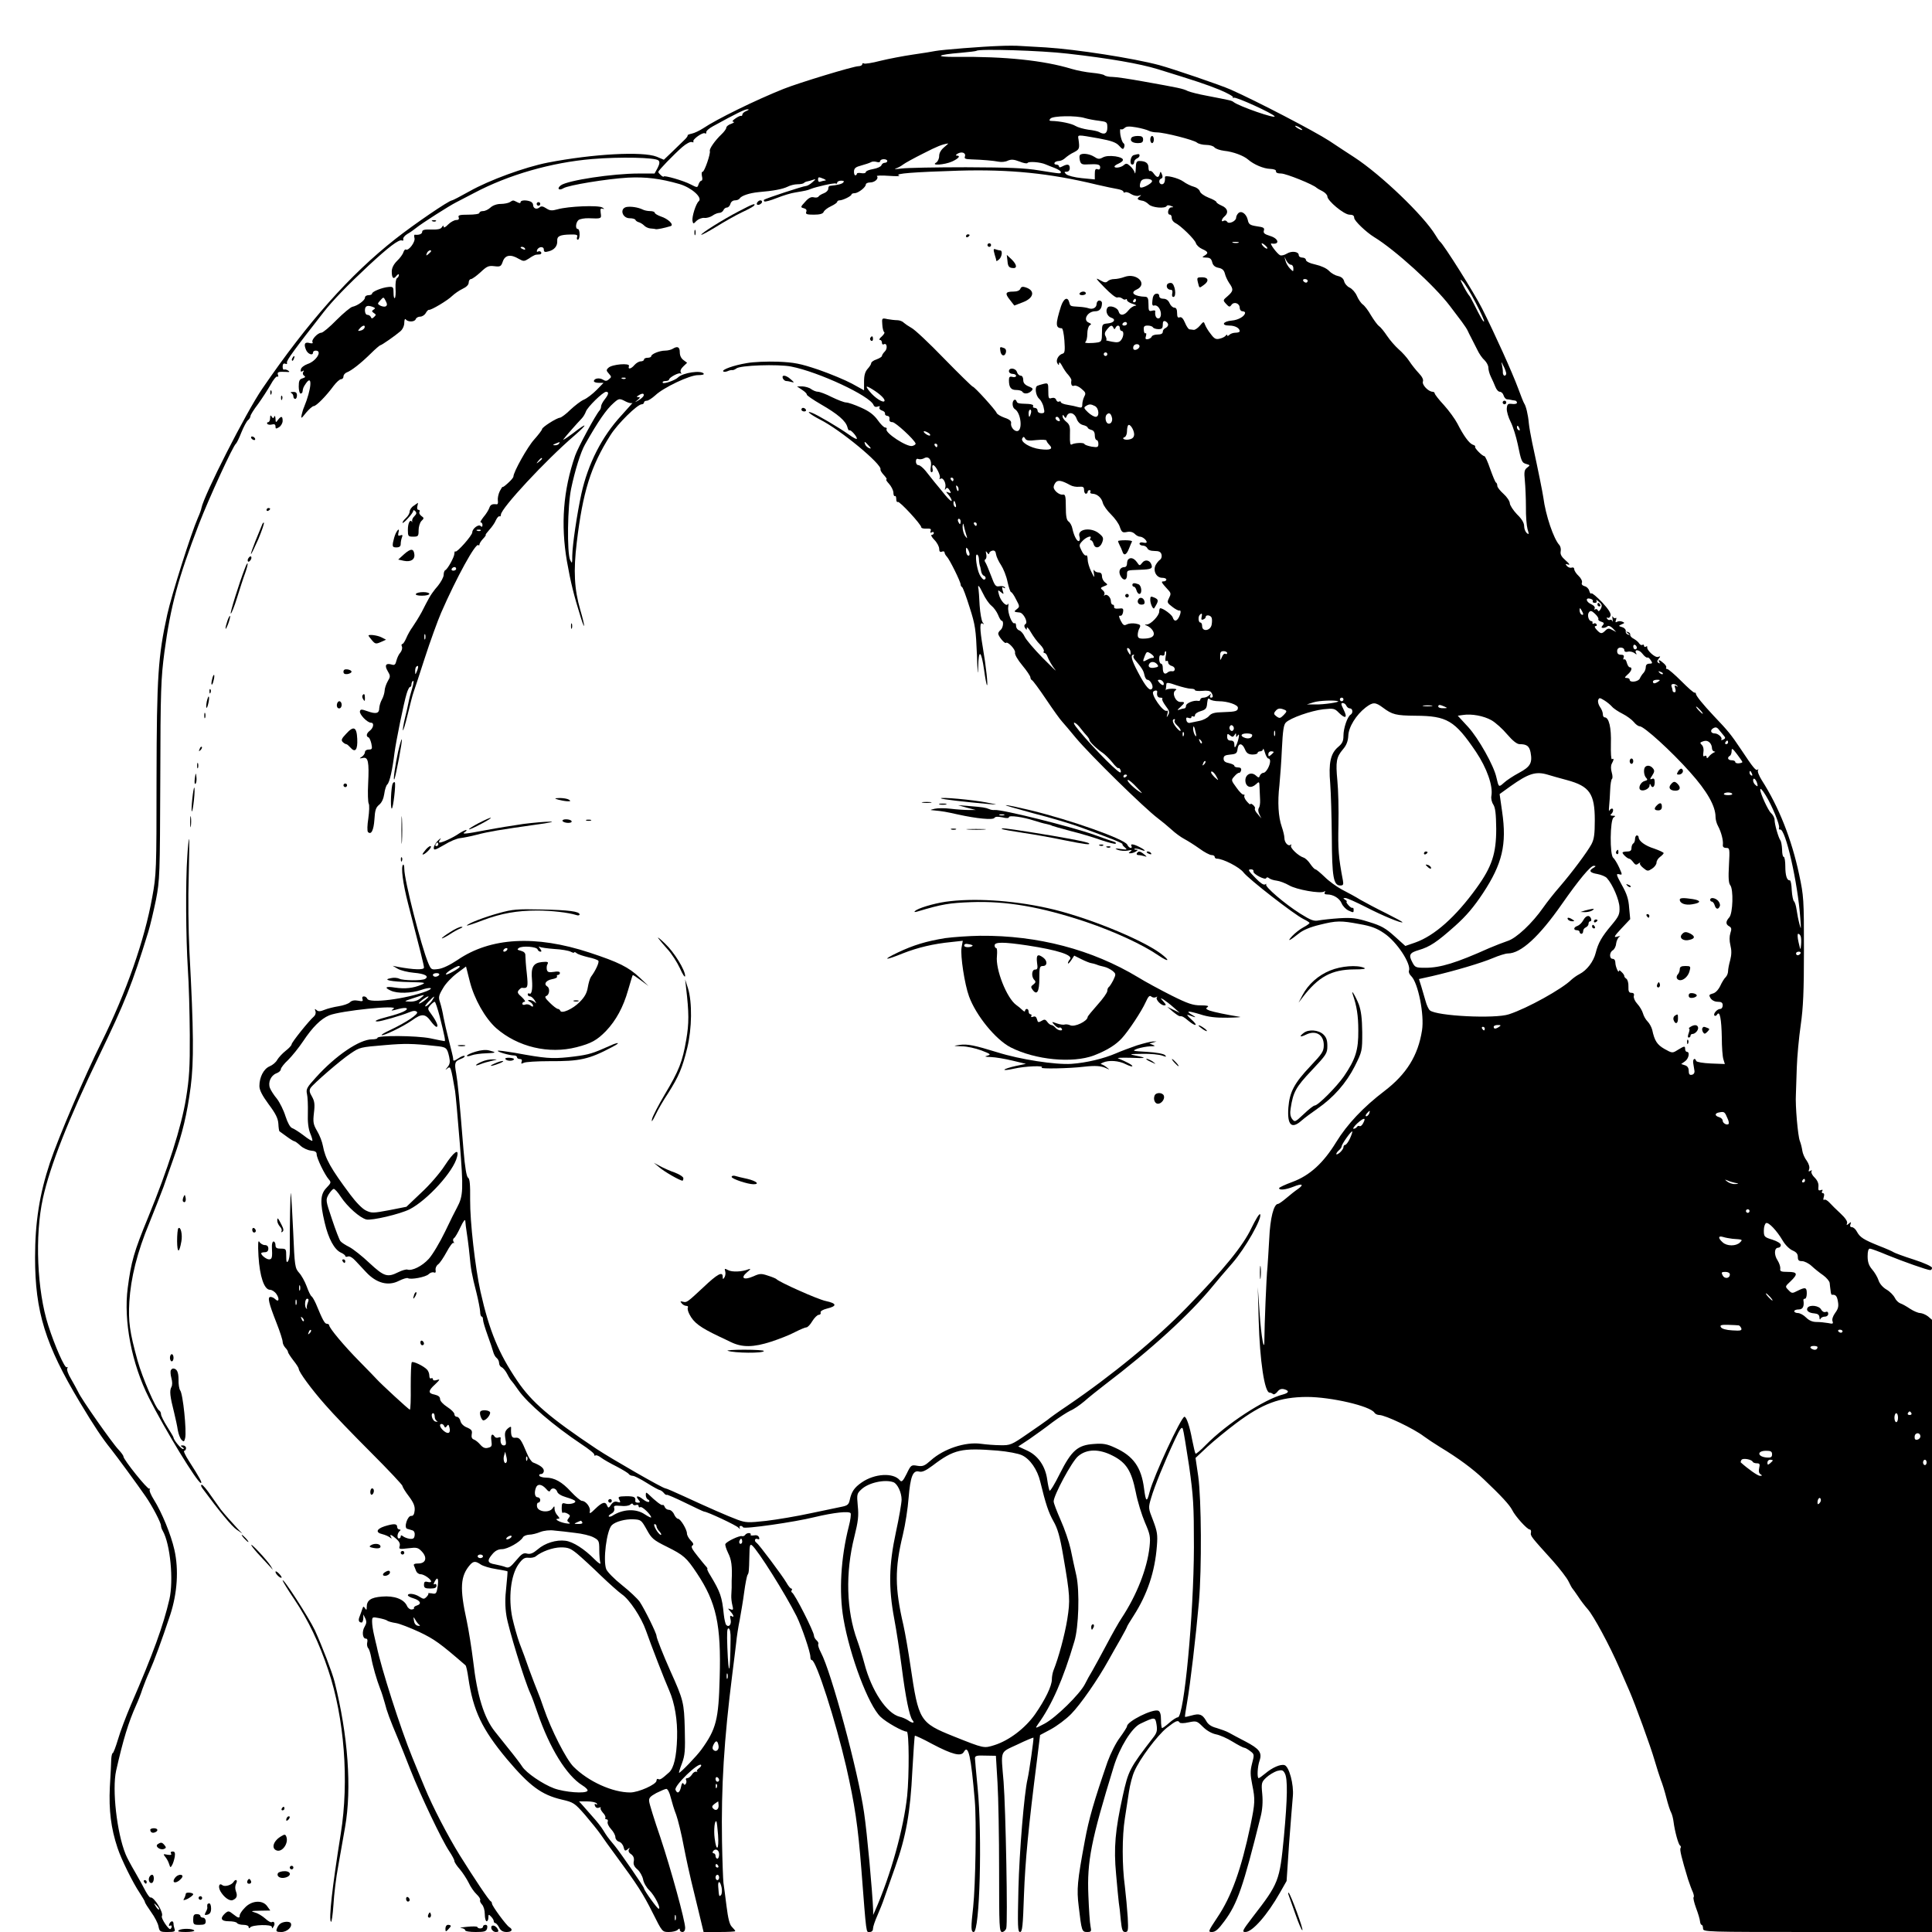 <?xml version="1.0" standalone="no"?>
<!DOCTYPE svg PUBLIC "-//W3C//DTD SVG 20010904//EN"
 "http://www.w3.org/TR/2001/REC-SVG-20010904/DTD/svg10.dtd">
<svg version="1.0" xmlns="http://www.w3.org/2000/svg"
 width="1080pt" height="1080pt" viewBox="0 0 1080 1080"
 preserveAspectRatio="xMidYMid meet">
<g transform="translate(0,1080) scale(0.1,-0.1)"
fill="#000000" stroke="none">
<path d="M5585 10543 c-93 -3 -320 -21 -356 -28 -13 -3 -69 -12 -125 -20 -55
-8 -138 -24 -183 -35 -45 -12 -86 -18 -91 -15 -6 4 -10 1 -10 -4 0 -6 -10 -11
-21 -11 -28 0 -334 -93 -419 -127 -160 -64 -375 -170 -449 -220 -20 -13 -49
-27 -64 -30 -15 -3 -26 -8 -23 -10 2 -2 -6 -14 -19 -26 -12 -12 -43 -42 -68
-66 l-46 -44 -40 17 c-79 31 -356 16 -609 -33 -127 -25 -325 -97 -437 -160
-50 -28 -94 -51 -98 -51 -17 0 -213 -134 -317 -216 -253 -199 -488 -463 -744
-837 -91 -133 -326 -595 -340 -667 -1 -8 -10 -33 -20 -55 -38 -87 -146 -427
-171 -540 -51 -233 -59 -342 -60 -920 0 -510 -1 -535 -24 -660 -43 -241 -145
-531 -283 -810 -93 -186 -241 -532 -289 -675 -58 -175 -83 -331 -83 -530 0
-302 57 -487 251 -810 79 -132 126 -202 173 -260 34 -43 147 -197 194 -265 38
-55 86 -147 86 -164 0 -6 4 -19 10 -29 42 -74 61 -276 37 -382 -34 -147 -91
-304 -215 -590 -27 -63 -60 -150 -72 -192 -13 -43 -26 -78 -30 -78 -3 0 -7
-15 -8 -32 0 -18 -4 -89 -8 -158 -6 -129 6 -229 43 -340 21 -64 87 -197 123
-250 16 -25 30 -48 30 -52 0 -5 16 -30 35 -57 19 -26 38 -62 41 -80 6 -29 9
-31 51 -31 37 0 44 3 39 16 -3 9 -6 22 -6 30 0 19 -16 18 -24 -2 -3 -8 -2 -12
4 -9 11 7 14 -8 3 -18 -8 -9 -55 61 -48 72 11 19 -44 109 -64 104 -4 -1 -16
15 -27 35 -10 20 -37 69 -59 107 -23 39 -47 84 -53 100 -49 120 -76 362 -53
466 40 177 69 271 112 367 11 24 27 64 35 90 9 25 26 69 39 97 29 66 67 169
117 319 39 120 48 251 23 362 -19 85 -70 209 -115 281 -16 25 -27 51 -23 57 3
6 3 8 -2 4 -8 -8 -145 163 -145 180 0 6 -13 23 -28 39 -33 34 -209 284 -225
322 -7 14 -25 47 -40 73 -16 26 -25 53 -21 59 4 7 3 9 -3 6 -11 -7 -67 120
-103 233 -63 195 -76 503 -30 712 39 178 143 443 315 798 145 301 183 396 274
691 11 36 30 117 43 180 21 109 22 137 24 669 1 506 4 569 23 714 35 260 76
411 193 716 56 145 191 439 207 450 4 3 18 31 30 62 13 32 29 62 37 69 8 6 14
17 14 23 0 6 19 37 43 68 23 32 54 80 70 108 15 28 32 48 37 45 6 -3 7 1 4 9
-6 17 2 19 46 17 19 -2 22 0 10 8 -8 5 -18 7 -22 5 -4 -3 -8 5 -8 16 0 15 5
20 14 17 9 -4 13 -1 10 6 -4 11 43 75 205 282 50 64 132 149 251 260 113 105
169 147 186 141 7 -3 11 0 8 7 -2 7 8 20 23 29 16 9 37 24 48 33 33 27 187
125 225 144 19 10 64 33 100 52 192 102 433 171 660 190 157 13 354 9 371 -8
8 -8 6 -20 -5 -42 l-17 -31 -87 0 c-148 0 -398 -38 -437 -66 -24 -18 -11 -32
15 -16 28 17 241 52 360 59 101 5 181 -5 289 -36 67 -20 130 -76 107 -96 -16
-13 -39 -87 -35 -110 4 -18 5 -18 23 1 11 10 30 17 42 16 13 -2 34 4 46 12 12
9 30 16 39 16 9 0 19 7 23 15 3 8 12 15 20 15 7 0 16 9 19 20 3 12 14 20 25
20 12 0 24 5 27 11 10 15 54 30 105 35 85 7 135 17 162 30 15 8 40 14 56 14
16 0 32 3 36 7 3 4 12 8 19 9 7 1 21 5 32 9 17 6 17 4 -4 -14 -13 -12 -29 -21
-37 -21 -13 0 -225 -69 -233 -77 -2 -1 -2 -6 2 -9 3 -3 34 5 69 19 35 14 81
28 103 31 59 10 69 12 85 19 32 13 134 36 142 31 4 -3 8 0 8 5 0 6 10 11 22
11 15 0 19 -3 11 -11 -8 -8 -33 -14 -75 -18 -5 -1 -8 -8 -8 -16 0 -9 -11 -20
-24 -25 -13 -5 -27 -13 -30 -18 -3 -6 -15 -8 -27 -5 -14 4 -29 -3 -48 -25 -27
-29 -27 -31 -8 -36 13 -3 18 -10 14 -20 -5 -13 2 -16 42 -16 34 0 51 5 55 15
3 8 21 23 41 32 19 9 35 20 35 25 0 4 6 8 13 8 18 0 67 24 67 33 0 4 8 7 18 7
20 1 62 33 62 49 0 6 11 11 24 11 26 0 50 22 38 35 -4 4 27 5 68 2 41 -3 66
-2 55 2 -27 11 82 19 335 27 283 8 507 -14 770 -78 47 -11 100 -22 118 -25 17
-3 32 -9 32 -15 0 -5 4 -6 10 -3 5 3 20 -1 33 -10 13 -8 33 -13 43 -9 15 5 16
4 4 -5 -17 -12 -13 -18 15 -23 11 -1 27 -11 36 -20 17 -19 94 -26 101 -9 2 4
12 5 23 0 17 -6 17 -8 3 -8 -19 -1 -26 -41 -8 -41 6 0 10 -8 10 -18 0 -11 9
-23 19 -28 30 -14 109 -91 116 -113 3 -11 19 -26 35 -33 34 -15 37 -23 13 -37
-15 -9 -14 -10 9 -11 21 0 29 -6 34 -25 4 -18 15 -28 35 -32 21 -4 31 -13 36
-32 3 -14 14 -38 24 -53 25 -35 24 -45 -8 -73 -27 -23 -28 -23 -9 -44 17 -18
20 -19 30 -5 15 20 46 8 46 -17 0 -10 7 -19 15 -19 8 0 15 -4 15 -8 0 -19 -37
-41 -74 -44 -50 -4 -62 -28 -14 -28 32 0 58 -14 58 -32 0 -4 -10 -8 -23 -8
-13 0 -28 -5 -35 -12 -7 -7 -12 -8 -12 -2 0 5 -4 4 -8 -2 -4 -6 -19 -14 -33
-17 -22 -6 -31 -1 -51 26 -14 17 -28 41 -32 52 -7 19 -8 19 -29 -6 -12 -14
-28 -24 -34 -23 -7 1 -18 2 -24 3 -5 0 -17 17 -25 37 -10 24 -20 34 -30 30
-10 -4 -14 2 -14 24 0 20 -5 30 -15 30 -9 0 -21 11 -27 25 -7 16 -19 25 -35
25 -14 0 -23 6 -23 16 0 9 -7 14 -17 12 -12 -2 -19 -14 -21 -37 -3 -24 0 -32
10 -29 7 3 18 -2 25 -11 18 -23 16 -61 -2 -61 -13 0 -20 17 -17 41 1 4 -8 5
-18 2 -18 -5 -20 0 -20 36 0 32 -4 41 -17 42 -63 2 -88 23 -50 40 66 30 2 96
-67 71 -18 -7 -44 -12 -57 -12 -14 0 -30 -5 -37 -12 -10 -10 -19 -8 -45 7 -26
15 -21 7 27 -42 35 -36 64 -59 72 -56 8 3 20 0 28 -6 7 -6 16 -8 19 -4 4 3 7
1 7 -5 0 -6 15 -16 33 -21 17 -5 24 -10 13 -10 -10 -1 -27 -12 -38 -26 -23
-30 -48 -32 -55 -6 -6 23 -53 38 -63 20 -12 -18 0 -48 22 -55 28 -9 16 -29
-20 -32 -31 -3 -32 -5 -32 -52 0 -44 -3 -50 -22 -54 -37 -6 -82 -5 -71 2 6 4
11 24 11 46 0 21 6 42 13 47 11 6 10 9 -4 15 -36 14 -8 64 36 64 24 0 37 16
37 46 0 8 -7 14 -15 14 -8 0 -15 -9 -15 -19 0 -21 -22 -33 -46 -24 -8 3 -32 7
-52 8 -51 3 -49 3 -55 25 -9 34 -31 22 -46 -22 -32 -101 -31 -122 4 -123 6 0
12 -31 15 -69 4 -57 2 -70 -10 -73 -23 -6 -40 -37 -29 -54 7 -12 9 -12 9 1 1
8 8 2 17 -15 8 -16 24 -40 35 -51 10 -12 18 -25 17 -30 -4 -23 2 -36 16 -30 8
3 27 -5 41 -18 23 -19 25 -25 15 -43 -6 -12 -11 -32 -11 -44 0 -17 -4 -20 -22
-15 -13 4 -40 10 -60 13 -21 3 -38 10 -38 15 0 5 -5 6 -10 3 -6 -3 -13 1 -16
10 -4 10 -13 13 -25 10 -17 -6 -19 -1 -19 40 0 44 -1 45 -27 39 -16 -4 -31 -9
-35 -11 -15 -8 -8 -56 11 -72 10 -9 22 -31 25 -49 7 -28 5 -32 -13 -32 -12 0
-21 6 -21 15 0 8 -7 15 -16 15 -8 0 -12 5 -9 10 4 6 -8 11 -27 12 -59 2 -61 3
-66 16 -2 6 -8 10 -13 6 -13 -8 -11 -42 4 -51 35 -21 45 -123 12 -123 -18 0
-37 26 -33 45 2 11 -9 21 -37 30 -22 8 -42 20 -44 27 -5 15 -123 146 -134 147
-4 1 -76 71 -160 157 -83 86 -165 163 -182 171 -16 9 -35 22 -43 29 -7 8 -24
14 -36 14 -13 0 -38 3 -55 6 -31 7 -32 6 -29 -30 1 -21 6 -40 11 -43 4 -2 -2
-13 -14 -24 -12 -10 -17 -19 -11 -19 7 0 12 -7 12 -16 0 -8 5 -12 10 -9 18 11
23 -24 6 -40 -9 -9 -16 -20 -16 -25 0 -4 -13 -13 -30 -19 -16 -5 -30 -15 -30
-21 0 -6 -9 -20 -20 -32 -14 -16 -20 -36 -20 -71 l0 -49 -67 37 c-37 20 -121
55 -187 78 -104 35 -136 41 -228 45 -59 2 -137 -1 -174 -8 -73 -12 -141 -37
-131 -46 3 -4 14 -3 24 1 10 5 22 7 27 6 4 -1 14 3 22 9 20 18 232 25 306 11
154 -30 441 -164 461 -215 4 -10 13 -13 23 -9 11 4 15 3 10 -5 -3 -6 3 -13 14
-17 11 -3 19 -11 17 -18 -1 -6 5 -11 13 -12 9 0 14 -8 12 -18 -2 -11 4 -17 17
-17 16 0 121 -96 129 -119 2 -5 -7 -11 -18 -14 -30 -8 -156 75 -144 94 3 5 -1
9 -8 9 -7 0 -26 19 -42 42 -21 29 -47 49 -92 69 -35 16 -73 29 -84 29 -11 0
-47 14 -80 30 -33 17 -68 30 -78 30 -10 0 -27 7 -38 15 -10 8 -32 14 -49 15
l-30 0 28 -19 c16 -10 28 -22 27 -27 -1 -4 35 -29 80 -55 92 -53 138 -92 147
-127 3 -12 8 -21 11 -18 6 7 42 -33 42 -46 0 -6 -21 5 -47 24 -52 37 -177 111
-206 121 -36 13 -6 -11 46 -38 113 -56 348 -251 339 -279 -2 -5 7 -19 19 -32
12 -13 19 -24 14 -24 -5 0 2 -11 14 -24 13 -14 24 -36 25 -49 0 -14 4 -23 9
-20 4 2 7 -5 7 -17 0 -12 4 -19 9 -16 9 6 131 -126 131 -142 0 -5 13 -8 29 -7
22 1 28 -2 23 -13 -3 -10 -1 -13 6 -8 7 4 12 2 12 -3 0 -6 -5 -11 -12 -11 -6
0 0 -13 15 -28 15 -15 27 -38 27 -50 0 -15 5 -20 15 -16 8 4 15 1 15 -4 0 -6
6 -17 13 -24 15 -15 77 -140 77 -156 0 -6 4 -12 8 -14 4 -1 23 -52 42 -113 32
-99 35 -125 41 -265 3 -102 6 -126 7 -70 2 104 17 97 33 -15 6 -44 13 -82 16
-85 7 -7 -5 105 -23 210 -18 108 -18 144 -1 134 9 -6 9 -5 0 7 -6 8 -14 51
-17 95 -2 44 -5 84 -6 89 -7 32 3 23 24 -21 13 -28 34 -59 48 -70 13 -10 30
-34 37 -51 7 -18 16 -33 20 -33 13 0 9 -39 -5 -51 -8 -6 -14 -16 -14 -21 0
-14 36 -58 43 -52 10 10 55 -38 51 -54 -3 -10 15 -41 41 -72 25 -30 45 -60 45
-67 0 -6 4 -13 8 -15 5 -1 41 -50 80 -108 39 -58 79 -114 90 -125 10 -11 44
-51 76 -90 82 -98 383 -393 459 -450 20 -15 54 -43 75 -62 20 -19 53 -43 72
-53 19 -10 57 -34 85 -54 27 -20 58 -36 67 -36 10 0 18 -4 18 -10 0 -5 5 -10
11 -10 36 0 128 -48 150 -77 27 -36 284 -236 336 -261 18 -9 33 -18 33 -22 0
-3 -15 -14 -34 -24 -19 -10 -47 -32 -63 -49 -31 -34 -16 -28 38 15 23 19 65
36 115 48 96 24 119 24 225 4 64 -11 97 -24 136 -51 71 -47 153 -172 139 -210
-3 -7 3 -21 13 -30 38 -37 74 -216 60 -303 -22 -141 -87 -245 -210 -339 -117
-89 -208 -185 -270 -286 -71 -116 -147 -186 -244 -222 -41 -15 -75 -31 -75
-35 0 -13 37 -9 80 8 49 20 62 13 25 -13 -15 -10 -44 -33 -65 -51 -20 -17 -41
-32 -46 -32 -24 -1 -44 -80 -49 -195 -4 -66 -8 -138 -10 -160 -6 -49 -17 -333
-17 -395 1 -97 -18 3 -27 143 l-10 142 5 -185 c6 -227 33 -405 61 -405 6 0 15
-4 19 -8 5 -4 15 1 24 12 10 14 22 19 38 15 30 -8 28 -20 -5 -29 -104 -26
-316 -164 -432 -282 -29 -30 -55 -52 -58 -49 -3 3 -11 38 -19 78 -14 76 -32
128 -43 128 -18 0 -172 -331 -195 -421 -15 -60 -21 -56 -31 21 -15 118 -60
181 -162 227 -45 21 -66 25 -118 21 -91 -6 -125 -36 -191 -167 -28 -57 -54
-99 -57 -94 -3 5 -9 33 -13 61 -10 75 -51 135 -112 163 l-50 23 62 41 c33 23
92 65 129 94 38 28 83 57 100 65 18 7 53 31 79 53 26 23 75 62 110 89 262 199
479 397 608 555 19 24 68 81 109 128 73 84 168 252 155 273 -4 6 -25 -29 -48
-76 -47 -100 -155 -232 -361 -444 -174 -179 -417 -379 -668 -550 -51 -34 -101
-70 -111 -79 -11 -8 -61 -44 -113 -79 -88 -61 -96 -64 -150 -63 -32 0 -81 4
-110 8 -87 12 -208 -28 -280 -93 -34 -30 -44 -35 -75 -30 -34 6 -36 5 -60 -45
-21 -42 -28 -48 -38 -36 -36 44 -141 38 -213 -12 -42 -29 -57 -52 -67 -98 -5
-24 -12 -31 -40 -37 -19 -4 -99 -21 -177 -37 -78 -17 -191 -36 -251 -43 -99
-11 -114 -10 -158 6 -57 21 -170 71 -302 132 -52 24 -98 44 -103 44 -14 0
-301 165 -384 220 -261 174 -363 262 -443 380 -105 155 -157 281 -206 499 -30
136 -59 392 -58 513 1 87 -2 119 -12 125 -8 5 -17 56 -25 153 -24 298 -32 376
-41 429 -11 60 -8 68 27 82 14 5 23 12 20 16 -4 3 -18 -2 -31 -11 -30 -19 -33
-20 -33 -3 0 6 -11 50 -23 97 -12 47 -26 107 -31 134 -4 26 -13 63 -19 82 -10
29 -8 39 16 79 14 26 50 63 78 84 l51 38 21 -83 c25 -99 86 -206 147 -261 121
-106 295 -147 450 -107 82 21 114 39 164 90 57 60 97 134 124 229 13 44 24 82
26 84 1 2 21 -11 45 -29 l43 -32 -49 47 c-63 59 -117 86 -281 140 -301 99
-553 85 -737 -41 -42 -28 -83 -48 -108 -51 -39 -5 -40 -4 -56 33 -40 95 -134
465 -134 526 0 17 -3 28 -7 24 -13 -13 -1 -104 28 -217 69 -267 89 -345 89
-358 0 -14 -58 -12 -145 4 l-30 6 29 -17 c16 -9 56 -19 90 -22 60 -5 86 -19
63 -34 -17 -11 -125 -10 -145 1 -10 5 -31 7 -47 3 -51 -9 0 -20 105 -22 88 -2
93 -3 65 -15 -45 -19 -91 -24 -146 -16 -53 9 -64 1 -24 -17 37 -17 113 -15
169 4 51 18 77 12 30 -7 -112 -43 -320 -70 -331 -42 -3 7 -11 13 -19 13 -8 0
-11 -6 -8 -15 5 -12 0 -14 -24 -9 -21 4 -36 1 -46 -9 -8 -8 -37 -18 -63 -22
-26 -4 -62 -13 -79 -20 -24 -10 -35 -10 -44 -2 -10 9 -12 8 -7 -5 4 -10 0 -23
-8 -30 -28 -24 -125 -145 -125 -156 0 -6 -15 -22 -33 -36 -18 -14 -39 -37 -47
-50 -7 -14 -26 -30 -43 -37 -33 -14 -57 -60 -57 -110 0 -22 15 -52 51 -101 39
-52 53 -79 55 -110 1 -22 4 -41 6 -42 2 -1 20 -14 40 -29 20 -15 40 -27 44
-27 4 0 19 -11 34 -25 14 -13 40 -25 58 -27 23 -2 32 -7 32 -20 0 -22 45 -115
68 -141 14 -16 13 -20 -13 -47 -35 -36 -37 -81 -10 -195 21 -90 54 -150 90
-167 14 -6 25 -15 25 -19 0 -5 7 -6 15 -3 9 4 27 -7 44 -26 16 -17 42 -45 58
-62 57 -61 123 -79 183 -48 22 11 45 18 50 15 16 -10 100 6 116 22 8 8 21 13
29 10 9 -4 12 0 10 13 -2 11 4 25 14 32 10 7 31 39 48 70 17 32 34 54 38 50 5
-4 5 -1 0 7 -4 7 -3 16 3 20 6 3 22 31 36 61 16 34 26 47 27 35 1 -11 2 -24 3
-30 7 -44 17 -119 21 -163 6 -71 13 -111 38 -207 11 -44 20 -92 21 -107 0 -16
4 -28 9 -28 4 0 7 -8 7 -17 0 -10 12 -49 26 -88 14 -38 28 -80 31 -92 3 -12
11 -28 19 -34 8 -6 14 -19 14 -29 0 -10 7 -20 14 -23 8 -3 23 -21 32 -39 9
-18 20 -35 24 -38 3 -3 20 -25 37 -50 51 -74 200 -201 353 -303 41 -27 74 -53
72 -59 -1 -5 2 -7 7 -4 5 3 19 -3 32 -13 13 -10 52 -32 86 -49 34 -18 64 -36
68 -42 3 -5 13 -10 22 -10 9 0 44 -18 79 -40 35 -22 68 -40 73 -40 4 0 14 -7
21 -15 7 -9 15 -14 17 -11 2 2 49 -18 104 -45 55 -27 102 -49 105 -49 17 0
181 -77 192 -90 8 -8 11 -9 7 -2 -7 13 11 17 19 4 6 -11 286 29 399 57 109 26
193 35 202 22 3 -6 -1 -39 -10 -73 -45 -176 -56 -366 -30 -517 36 -209 140
-484 207 -548 32 -31 125 -83 147 -83 13 0 14 -242 2 -360 -20 -183 -91 -440
-179 -640 l-11 -25 0 25 c-4 104 -34 435 -51 548 -33 230 -184 788 -241 894
-11 21 -18 42 -15 47 3 5 -1 14 -9 21 -8 7 -15 19 -15 27 0 21 -108 235 -123
241 -4 2 -5 8 -1 13 3 5 1 9 -3 9 -5 0 -17 15 -27 33 -24 41 -154 214 -166
222 -16 10 -11 28 4 22 10 -4 13 -1 9 9 -4 10 -14 14 -29 11 -13 -2 -21 0 -18
4 3 5 -2 9 -10 9 -8 0 -18 -5 -21 -11 -4 -5 -12 -8 -18 -6 -13 4 -84 -29 -92
-44 -3 -4 4 -27 15 -50 19 -37 24 -74 20 -156 0 -13 0 -30 0 -38 0 -8 -1 -27
-2 -43 -1 -15 2 -40 6 -56 6 -24 5 -28 -10 -22 -17 6 -17 6 -1 -12 19 -21 23
-37 6 -26 -8 5 -10 -1 -5 -19 6 -27 -9 -46 -24 -31 -5 5 -11 32 -14 59 -10 99
-19 125 -75 218 -13 20 -20 37 -17 37 3 0 -2 9 -12 19 -9 11 -22 26 -27 33 -6
7 -21 26 -33 42 -16 21 -19 32 -11 37 8 4 5 13 -10 28 -11 11 -21 29 -21 39 0
22 -36 82 -50 82 -6 0 -16 11 -22 25 -6 14 -19 25 -29 25 -9 0 -20 7 -23 16
-4 9 -9 14 -12 11 -5 -5 -39 21 -80 61 -12 11 -14 10 -14 -6 0 -11 6 -22 13
-25 6 -2 9 -8 5 -12 -4 -4 -19 2 -34 14 -29 23 -45 21 -24 -4 10 -12 10 -15
-4 -15 -9 0 -15 3 -15 8 4 23 -5 28 -50 28 -44 -1 -48 -3 -39 -19 8 -16 7 -18
-10 -13 -14 5 -25 0 -36 -15 -13 -20 -16 -20 -22 -6 -9 25 -27 21 -66 -17 -27
-27 -35 -30 -31 -15 6 22 -22 59 -44 59 -7 0 -35 23 -61 51 -50 55 -93 79
-141 79 -16 0 -33 5 -36 10 -3 6 1 10 9 10 9 0 16 8 16 18 0 16 -20 31 -61 47
-8 4 -24 26 -33 50 -33 79 -41 90 -64 88 -21 -3 -27 9 -25 55 1 9 -5 8 -19 -4
-15 -14 -18 -26 -13 -56 6 -31 4 -38 -9 -38 -14 0 -21 18 -17 42 0 4 -5 5 -13
2 -8 -3 -17 -1 -21 5 -13 22 -24 10 -18 -23 4 -29 2 -34 -18 -39 -17 -5 -29 0
-44 17 -11 13 -27 26 -36 29 -11 4 -15 13 -12 30 4 19 -1 26 -26 37 -19 7 -34
22 -37 36 -3 13 -12 24 -20 24 -8 0 -14 7 -14 15 0 8 -18 26 -40 40 -23 15
-40 33 -40 44 0 13 -10 20 -30 25 -38 7 -38 21 3 58 27 26 28 30 10 24 -15 -5
-23 -3 -23 4 0 6 -5 8 -10 5 -6 -3 -10 3 -10 15 0 12 -6 27 -13 34 -20 21 -78
48 -85 41 -4 -4 -6 -65 -6 -136 1 -71 -1 -129 -5 -129 -6 0 -165 147 -186 171
-5 6 -48 50 -95 98 -85 86 -170 187 -170 203 0 4 -6 8 -13 8 -12 0 -23 20 -61
112 -9 20 -20 39 -25 42 -5 3 -17 28 -27 56 -10 27 -29 61 -42 75 -23 26 -25
35 -33 228 -5 111 -11 209 -13 217 -3 13 -7 -192 -6 -325 0 -22 -4 -47 -10
-55 -7 -11 -10 -4 -10 28 0 40 -1 42 -30 42 -23 0 -30 4 -30 20 0 11 -5 20
-11 20 -6 0 -10 -15 -9 -32 3 -56 1 -68 -16 -68 -15 0 -44 23 -44 34 0 3 9 6
20 6 13 0 20 7 20 20 0 13 -7 20 -20 20 -10 0 -24 8 -30 18 -7 12 -9 -10 -5
-81 7 -113 32 -187 64 -187 11 0 28 -11 37 -25 18 -27 12 -47 -8 -27 -7 7 -18
12 -26 12 -18 0 -10 -34 34 -146 19 -48 34 -95 34 -105 0 -10 7 -24 15 -33 8
-8 15 -19 15 -24 0 -5 14 -26 30 -47 17 -21 30 -42 30 -47 0 -17 71 -114 148
-201 42 -49 157 -168 255 -266 97 -97 177 -182 177 -188 0 -6 16 -32 36 -58
26 -35 34 -55 32 -78 -2 -22 -8 -32 -19 -31 -21 2 -43 -66 -23 -72 8 -2 21 -6
30 -9 9 -3 14 -14 12 -27 -2 -18 -8 -22 -28 -20 -14 2 -31 9 -37 14 -9 7 -13
7 -13 -1 0 -6 -5 -11 -10 -11 -13 0 -9 32 5 42 6 5 5 8 -2 8 -7 0 -13 7 -13
15 0 18 -18 19 -70 3 -46 -15 -52 -35 -13 -44 16 -4 34 -12 42 -18 11 -8 13
-8 7 1 -11 19 1 16 29 -9 17 -15 23 -28 19 -41 -5 -17 -2 -18 48 -12 48 6 55
4 76 -18 32 -34 23 -67 -20 -67 -20 0 -28 -4 -24 -12 3 -7 9 -21 12 -30 4 -10
15 -18 25 -18 19 0 59 -28 59 -41 0 -4 -9 -5 -20 -2 -15 4 -20 0 -20 -16 0
-17 6 -21 35 -21 25 0 35 4 35 16 0 8 -5 12 -11 8 -7 -4 -6 3 2 17 16 30 23
11 14 -38 -5 -31 -9 -35 -31 -30 -14 2 -23 2 -20 -1 3 -2 -2 -11 -10 -19 -13
-13 -17 -13 -39 1 -25 17 -65 22 -65 8 0 -4 14 -12 32 -17 38 -12 47 -31 18
-40 -11 -3 -18 -10 -16 -14 3 -4 -3 -7 -13 -8 -9 -1 -21 8 -26 20 -17 38 -72
58 -140 52 -63 -5 -85 -21 -85 -59 0 -17 -2 -18 -10 -6 -7 12 -10 11 -15 -5
-4 -11 -10 -30 -15 -42 -9 -21 -4 -33 12 -33 4 0 8 10 9 23 l0 22 11 -22 c8
-17 7 -28 -3 -45 -17 -27 -13 -68 6 -68 8 0 11 -7 8 -20 -3 -11 -1 -26 5 -33
6 -6 13 -30 17 -52 8 -47 31 -126 50 -175 8 -19 19 -55 26 -80 11 -45 29 -94
74 -200 13 -30 44 -109 70 -175 56 -142 175 -392 216 -453 16 -24 29 -48 29
-55 0 -7 14 -28 31 -47 16 -19 38 -53 49 -75 10 -22 30 -51 44 -64 14 -13 23
-28 20 -33 -3 -4 2 -15 10 -24 9 -9 16 -32 16 -55 0 -21 5 -39 10 -39 6 0 10
9 10 21 0 18 2 19 15 5 8 -8 15 -19 15 -25 0 -6 4 -11 8 -11 5 0 15 -11 22
-25 9 -18 22 -25 42 -25 30 0 37 14 15 27 -17 10 -97 119 -97 132 0 5 -3 11
-7 13 -9 3 -93 129 -173 257 -67 108 -153 274 -196 379 -19 45 -50 121 -70
170 -64 156 -174 499 -198 618 -3 10 -9 39 -15 64 -6 25 -11 58 -11 74 0 27 1
28 37 21 21 -4 43 -10 48 -15 6 -4 27 -10 48 -13 20 -3 79 -26 131 -50 84 -40
115 -62 258 -186 4 -3 11 -35 16 -71 27 -183 76 -286 216 -454 127 -150 192
-199 307 -226 65 -15 71 -19 129 -85 33 -39 73 -88 88 -110 15 -22 54 -77 87
-121 117 -159 150 -210 203 -316 54 -108 54 -108 91 -108 20 0 42 5 49 12 9 9
12 9 12 0 0 -7 7 -12 15 -12 9 0 15 9 15 23 0 39 -79 327 -139 507 -33 96 -61
186 -62 199 -3 20 4 28 40 48 24 12 50 23 56 23 7 0 18 -21 24 -47 7 -27 20
-71 31 -98 10 -28 30 -109 43 -180 14 -72 33 -157 41 -190 8 -33 27 -111 42
-173 l27 -112 88 0 c49 0 89 2 89 5 0 3 -8 13 -19 24 -13 13 -21 46 -30 117
-7 54 -14 113 -17 129 -2 17 -6 120 -8 230 -5 307 11 568 58 940 8 61 17 137
21 170 3 33 12 92 20 130 7 39 19 108 25 155 6 46 15 89 18 95 8 12 9 17 11
109 1 57 3 67 15 57 33 -27 186 -271 249 -396 28 -57 77 -200 77 -227 0 -10 3
-18 8 -18 24 0 133 -340 192 -595 49 -216 66 -332 85 -575 29 -375 26 -350 46
-350 12 0 19 7 19 19 0 10 11 43 24 72 13 30 31 74 39 99 9 25 36 103 61 173
61 171 85 307 96 539 6 105 12 193 14 195 2 2 46 -18 97 -46 112 -59 162 -72
177 -44 25 44 40 -24 61 -272 10 -116 4 -471 -9 -595 -13 -115 -13 -140 3
-140 34 0 48 538 22 805 -8 83 -15 157 -15 166 0 14 10 17 59 15 l58 -1 9
-150 c5 -82 9 -304 9 -493 0 -314 1 -342 17 -342 9 0 20 10 23 21 9 28 -3 667
-15 819 -15 181 -23 161 77 208 48 23 88 40 90 38 3 -3 -24 -193 -33 -231 -19
-80 -46 -409 -51 -612 -5 -212 -4 -243 9 -243 13 0 16 33 22 208 7 189 25 379
73 755 l17 138 60 32 c33 18 85 56 114 86 53 54 150 194 209 301 17 30 47 84
67 118 20 35 36 66 36 68 0 3 17 31 37 62 77 120 119 246 130 390 5 63 2 81
-21 142 -27 69 -28 70 -11 127 18 62 73 198 133 326 28 60 38 74 44 60 4 -10
19 -103 35 -208 24 -171 27 -216 27 -455 -1 -374 -55 -950 -90 -950 -7 0 -29
-14 -47 -30 -19 -17 -37 -30 -41 -30 -3 0 -6 20 -6 45 0 32 -5 47 -15 52 -32
12 -175 -60 -175 -87 0 -5 -18 -33 -39 -62 -23 -30 -52 -88 -70 -137 -76 -221
-104 -317 -127 -442 -42 -226 -46 -269 -34 -366 16 -138 18 -143 47 -143 23 0
25 3 19 32 -4 18 -9 96 -12 173 -8 190 15 307 142 720 33 107 101 217 148 239
82 39 84 39 91 -4 5 -32 2 -45 -14 -67 -139 -180 -143 -190 -175 -333 -42
-192 -51 -289 -37 -437 6 -71 13 -141 15 -158 3 -16 8 -60 11 -97 6 -57 10
-68 25 -68 16 0 18 8 14 82 -3 46 -10 123 -16 173 -16 117 -16 279 0 380 7 44
17 112 23 150 6 39 19 89 30 113 30 70 128 200 181 243 51 40 63 45 72 30 3
-5 25 -5 50 1 44 9 47 8 80 -25 21 -21 49 -37 73 -42 21 -4 63 -22 93 -41 31
-19 60 -34 65 -34 6 0 21 -9 34 -19 23 -17 23 -20 10 -69 -11 -43 -10 -63 1
-119 17 -83 16 -101 -10 -228 -52 -246 -106 -397 -186 -515 -51 -77 -52 -80
-29 -80 19 0 36 15 69 60 73 98 105 191 203 585 10 39 13 83 9 126 -6 62 -4
67 22 92 16 15 43 31 60 37 28 7 34 6 44 -13 17 -30 15 -138 -5 -355 -24 -248
-28 -259 -175 -449 -58 -76 -61 -83 -40 -83 39 0 123 96 193 220 l37 65 14
210 c9 116 18 234 21 264 6 66 -21 167 -47 174 -23 6 -68 -14 -106 -46 -18
-15 -35 -27 -38 -27 -10 0 -7 65 5 98 15 45 -1 66 -79 107 -37 19 -78 41 -92
49 -14 8 -45 19 -68 26 -31 8 -49 20 -60 41 -21 36 -37 42 -82 29 -18 -5 -35
-9 -36 -7 -1 1 4 38 12 82 17 96 49 368 66 560 16 188 14 572 -4 703 l-15 102
66 62 c36 33 109 93 161 132 147 110 243 146 395 147 135 0 355 -51 378 -88 4
-7 17 -13 27 -13 33 0 193 -76 249 -119 19 -14 61 -42 92 -61 101 -61 182
-121 243 -179 99 -94 144 -143 159 -172 16 -34 84 -109 98 -109 6 0 9 -8 7
-17 -4 -19 0 -23 122 -158 39 -44 79 -96 88 -115 9 -19 19 -37 22 -40 3 -3 17
-23 32 -45 14 -22 38 -53 53 -70 33 -37 123 -204 176 -326 22 -51 48 -110 58
-133 32 -74 118 -309 140 -386 12 -41 28 -91 35 -110 8 -19 22 -64 31 -100 9
-36 21 -73 27 -83 5 -10 11 -33 13 -50 7 -55 27 -127 36 -133 5 -3 7 -10 3
-15 -5 -9 5 -52 42 -174 9 -27 21 -60 27 -72 5 -13 8 -26 4 -29 -3 -3 3 -30
14 -60 11 -29 21 -62 22 -74 1 -11 5 -20 9 -20 4 0 8 -9 8 -20 0 -20 7 -20
640 -20 l640 0 0 1711 0 1711 -22 19 c-13 10 -32 18 -44 19 -12 0 -37 11 -57
24 -19 13 -44 27 -54 30 -11 4 -25 18 -31 31 -7 14 -27 35 -46 46 -21 12 -39
33 -45 52 -6 18 -22 45 -36 61 -18 21 -25 41 -25 73 0 28 4 43 13 43 6 0 50
-16 97 -36 91 -37 224 -84 240 -84 6 0 10 6 10 13 0 7 -43 27 -102 46 -57 18
-107 37 -113 41 -5 4 -41 20 -80 35 -87 35 -108 48 -125 80 -7 14 -20 25 -28
25 -9 0 -12 6 -8 16 5 14 4 15 -9 4 -13 -11 -14 -10 -10 2 4 9 -10 30 -36 54
-23 21 -51 49 -62 61 -11 12 -24 20 -30 16 -5 -3 -6 3 -2 16 4 13 2 21 -5 21
-6 0 -8 5 -4 12 5 7 2 9 -8 5 -13 -4 -15 0 -13 20 2 17 -6 35 -21 50 -14 13
-21 29 -18 35 5 7 2 8 -6 3 -10 -6 -12 -4 -7 9 4 11 -1 29 -13 47 -12 15 -23
41 -25 56 -2 15 -8 40 -14 55 -11 28 -26 199 -22 260 1 21 3 88 5 150 2 62 12
169 22 238 14 98 18 188 18 420 0 284 -1 300 -27 422 -42 197 -113 377 -209
527 -15 24 -25 49 -21 55 3 6 3 8 -2 4 -9 -9 -24 9 -93 113 -57 85 -72 103
-152 187 -62 66 -100 113 -100 124 0 4 -3 7 -7 6 -5 -2 -38 28 -75 65 -37 37
-72 67 -78 67 -6 0 -9 4 -6 8 3 5 -4 16 -15 25 -22 20 -33 22 -23 5 4 -7 3 -8
-5 -4 -9 6 -9 11 1 24 11 13 11 15 -3 10 -17 -7 -66 39 -61 55 1 5 -2 6 -8 2
-5 -3 -10 -1 -10 5 0 6 -4 9 -9 5 -6 -3 -13 1 -18 8 -4 8 -18 19 -30 26 -13 6
-22 17 -20 23 1 6 -5 13 -13 15 -13 4 -13 3 0 -7 13 -10 13 -11 0 -7 -8 2 -14
11 -12 19 1 9 -8 19 -20 22 -22 7 -22 7 -3 16 18 7 18 9 3 15 -9 4 -23 3 -29
-1 -9 -5 -10 -2 -6 10 4 9 3 15 -2 11 -5 -3 -12 1 -15 7 -3 7 -4 2 -2 -12 2
-14 1 -19 -1 -12 -3 7 -8 10 -13 7 -5 -3 -12 0 -16 6 -4 7 -3 9 3 6 6 -4 13 2
16 12 3 13 -12 36 -48 75 -29 30 -55 52 -59 49 -4 -4 -9 2 -12 14 -3 12 -15
24 -26 26 -13 4 -19 11 -15 20 3 8 -5 25 -19 38 -13 12 -24 29 -24 37 0 8 -6
12 -14 9 -8 -3 -20 1 -27 9 -10 12 -9 13 7 8 12 -4 7 5 -14 23 -23 20 -31 34
-28 50 3 13 -1 29 -7 36 -32 34 -77 166 -90 267 -5 33 -26 139 -62 305 -8 39
-17 88 -19 110 -4 47 -16 96 -26 110 -4 6 -19 44 -34 85 -33 89 -130 304 -201
445 -42 84 -215 359 -236 375 -4 3 -15 19 -25 36 -66 109 -305 338 -454 435
-30 19 -93 61 -140 92 -85 55 -404 221 -550 286 -59 26 -320 115 -400 137
-147 39 -462 88 -635 99 -55 3 -118 7 -140 8 -22 2 -76 2 -120 0z m385 -43
c230 -26 402 -56 503 -87 217 -67 268 -84 345 -115 45 -19 79 -38 75 -43 -5
-4 -2 -5 4 -1 12 6 218 -88 228 -104 11 -17 -198 55 -230 80 -10 8 -16 9 -150
35 -44 8 -91 20 -105 26 -28 14 -50 18 -245 53 -77 14 -156 26 -176 26 -19 0
-39 4 -45 9 -5 5 -36 11 -69 14 -33 3 -85 13 -115 22 -155 47 -371 70 -645 67
-125 -1 -110 12 27 23 46 4 85 9 87 11 13 12 358 2 511 -16z m-1797 -320 c-13
-5 -23 -14 -23 -20 0 -5 -3 -9 -7 -8 -5 2 -19 -5 -33 -15 -16 -11 -19 -17 -10
-18 8 0 3 -5 -12 -11 -16 -5 -28 -15 -28 -22 0 -6 -12 -23 -27 -37 -35 -33
-69 -81 -65 -93 5 -15 -30 -116 -40 -116 -6 0 -7 -11 -4 -25 4 -14 2 -25 -3
-25 -5 0 -12 -9 -16 -20 -6 -20 -7 -20 -44 -1 -39 21 -151 53 -151 44 0 -3 -7
0 -15 7 -8 7 -15 15 -15 19 0 8 84 95 134 139 22 19 45 31 53 28 8 -3 12 -2 9
3 -7 11 52 53 64 46 6 -4 9 -1 8 5 -2 7 15 22 37 34 131 72 180 96 194 95 10
0 8 -3 -6 -9z m1891 -40 c17 -5 52 -12 79 -15 45 -6 47 -7 47 -39 0 -33 -17
-41 -46 -24 -6 4 -33 10 -60 13 -27 4 -59 13 -72 21 -20 13 -85 27 -134 28
-13 0 -14 4 -6 13 13 16 146 18 192 3z m358 -71 c9 -5 29 -9 44 -9 42 0 207
-42 225 -57 8 -7 32 -13 51 -13 20 0 41 -6 47 -14 7 -8 31 -16 54 -19 50 -5
109 -27 134 -49 32 -28 87 -51 123 -52 22 -1 34 -6 33 -13 -2 -8 9 -13 29 -13
27 0 181 -62 198 -80 3 -3 17 -11 33 -19 15 -8 27 -21 27 -29 0 -24 92 -101
123 -102 19 0 27 -5 27 -18 0 -16 67 -80 111 -107 118 -72 337 -271 423 -384
23 -30 53 -70 68 -90 15 -20 30 -43 33 -51 4 -8 12 -26 20 -40 7 -14 22 -43
33 -65 10 -22 29 -49 41 -59 11 -11 21 -29 21 -41 0 -12 6 -35 14 -51 8 -16
19 -41 25 -56 6 -16 17 -28 25 -28 8 0 18 -9 21 -20 3 -11 12 -21 18 -22 7 0
17 -2 22 -3 6 -2 16 -3 23 -4 6 0 12 -6 12 -12 0 -6 -12 -9 -27 -7 -24 3 -28
-1 -30 -26 -1 -16 9 -50 22 -75 13 -26 30 -81 39 -123 20 -98 23 -105 49 -112
21 -6 21 -7 4 -20 -16 -12 -18 -24 -13 -73 3 -32 6 -98 6 -148 -1 -49 4 -105
9 -123 9 -29 8 -32 -4 -22 -8 7 -15 24 -15 39 0 18 -13 40 -40 66 -21 22 -39
50 -40 61 0 12 -16 36 -35 53 -19 17 -35 37 -35 45 0 8 -3 17 -8 19 -4 3 -18
37 -32 76 -13 39 -28 71 -32 71 -12 0 -58 47 -52 53 3 3 -3 8 -13 11 -21 8
-52 51 -86 118 -13 25 -47 72 -75 103 -29 31 -52 61 -52 66 0 5 -6 9 -12 9
-24 1 -60 39 -54 57 4 11 -4 27 -23 47 -16 17 -40 47 -53 67 -13 20 -40 50
-60 67 -19 17 -48 50 -64 74 -16 24 -36 49 -45 55 -10 7 -29 34 -45 60 -15 27
-36 54 -46 61 -10 7 -25 29 -33 48 -8 19 -26 39 -40 46 -14 6 -28 22 -31 35
-4 16 -16 26 -35 30 -15 3 -38 16 -50 29 -13 14 -44 28 -75 35 -33 7 -54 18
-54 26 0 7 -9 13 -20 13 -11 0 -20 6 -20 14 0 20 -40 25 -67 8 -13 -8 -29 -12
-37 -9 -15 6 -62 68 -49 66 48 -9 43 27 -7 42 -32 10 -39 16 -35 30 5 15 -2
19 -39 24 -39 6 -46 11 -51 36 -8 34 -36 54 -53 37 -7 -7 -12 -18 -12 -25 0
-19 -41 -38 -50 -23 -4 7 -13 9 -19 6 -17 -11 -13 10 4 24 24 20 18 46 -15 60
-16 7 -30 16 -30 20 0 5 -20 16 -44 25 -25 10 -46 25 -49 36 -3 10 -18 21 -33
25 -16 4 -43 17 -59 29 -27 20 -104 39 -103 25 2 -24 -4 -40 -17 -40 -18 0
-20 27 -3 32 7 3 9 11 3 24 -7 17 -8 17 -12 2 -6 -23 -15 -23 -33 1 -7 11 -17
18 -22 15 -4 -3 -8 6 -8 19 0 25 -16 37 -51 37 -16 0 -19 -8 -20 -42 -1 -24
-4 -34 -6 -23 -3 11 -15 28 -26 37 -17 16 -23 16 -36 4 -16 -13 -51 -18 -51
-7 0 4 10 11 22 16 39 18 32 33 -17 41 -31 4 -55 2 -70 -6 -20 -11 -28 -10
-49 4 -27 17 -71 22 -80 8 -3 -5 -2 -18 1 -31 5 -18 12 -22 42 -20 59 3 71 0
71 -17 0 -10 -6 -14 -15 -10 -11 4 -15 -2 -15 -26 l0 -31 -72 7 c-41 4 -79 14
-88 22 -12 12 -12 14 3 14 10 0 17 8 17 20 0 22 -12 25 -41 10 -13 -7 -19 -7
-19 0 0 5 -7 10 -16 10 -8 0 -12 5 -9 10 3 6 15 10 25 10 10 0 26 8 35 17 10
9 31 24 49 32 30 16 32 21 25 71 -5 29 -11 28 115 6 69 -13 95 -22 112 -41 19
-21 23 -22 28 -8 4 9 2 19 -4 23 -6 4 -13 24 -17 46 -3 21 -2 36 2 32 4 -4 13
-1 21 6 10 10 25 11 66 4 29 -5 60 -14 70 -19z m858 5 c0 -2 -9 0 -20 6 -11 6
-20 13 -20 16 0 2 9 0 20 -6 11 -6 20 -13 20 -16z m-2002 -97 c-18 -15 -28
-32 -28 -49 0 -15 -8 -32 -17 -37 -32 -18 46 -13 89 6 37 17 50 33 26 33 -7 0
-5 5 5 11 24 14 48 4 41 -16 -5 -12 3 -15 37 -16 63 -2 120 -7 152 -13 15 -3
38 -1 51 6 19 8 34 7 65 -5 22 -9 42 -13 45 -8 6 10 72 5 101 -8 11 -5 35 -14
53 -21 17 -7 32 -16 32 -21 0 -11 5 -12 -119 8 -83 14 -172 17 -411 18 -168 0
-330 -3 -360 -7 -30 -4 -45 -4 -33 0 13 4 31 14 41 22 10 8 61 36 113 62 80
41 106 51 139 56 3 1 -7 -9 -22 -21z m-318 -77 c0 -5 -6 -10 -14 -10 -8 0 -16
-6 -19 -14 -3 -8 -24 -17 -46 -21 -23 -4 -41 -11 -41 -17 0 -6 -11 -8 -25 -6
-14 3 -25 1 -25 -3 0 -5 -4 -9 -9 -9 -4 0 -8 10 -7 23 1 17 10 24 41 32 22 6
46 14 53 18 7 5 21 5 32 2 11 -4 20 -2 20 4 0 6 9 11 20 11 11 0 20 -4 20 -10z
m-355 -100 c11 -5 15 -9 8 -9 -6 -1 -18 -3 -26 -6 -8 -4 -14 0 -14 10 0 17 3
17 32 5z m1835 -13 c0 -13 -58 -43 -66 -34 -3 3 -3 15 1 26 4 15 15 21 36 21
17 0 29 -5 29 -13z m483 -344 c-7 -2 -21 -2 -30 0 -10 3 -4 5 12 5 17 0 24 -2
18 -5z m153 -18 c9 -8 11 -15 6 -15 -5 0 -15 7 -22 15 -7 8 -9 15 -6 15 4 0
14 -7 22 -15z m141 -105 c7 0 13 -9 13 -20 0 -20 0 -20 -19 -1 -10 10 -22 30
-25 43 l-6 23 11 -22 c7 -13 18 -23 26 -23z m93 -90 c0 -5 -4 -10 -9 -10 -6 0
-13 5 -16 10 -3 6 1 10 9 10 9 0 16 -4 16 -10z m940 -124 c28 -54 49 -100 46
-103 -4 -4 -17 18 -59 102 -11 22 -22 42 -26 45 -3 3 -17 25 -30 50 -21 41
-21 43 -3 25 11 -11 44 -64 72 -119z m-1900 14 c0 -5 -5 -10 -11 -10 -5 0 -7
5 -4 10 3 6 8 10 11 10 2 0 4 -4 4 -10z m180 -135 c0 -7 -7 -15 -15 -19 -8 -3
-15 -12 -15 -21 0 -10 -10 -15 -29 -15 -16 0 -31 -5 -33 -12 -2 -6 -12 -12
-21 -14 -14 -2 -16 2 -11 18 3 11 2 18 -2 15 -5 -3 -10 6 -10 19 -2 19 3 24
21 24 13 0 27 -4 30 -10 3 -5 17 -10 31 -10 19 0 24 5 24 25 0 18 4 23 15 19
8 -4 15 -12 15 -19z m-230 5 c0 -5 -7 -10 -16 -10 -8 0 -12 5 -9 10 3 6 10 10
16 10 5 0 9 -4 9 -10z m-76 -22 c5 -10 7 -10 12 0 8 17 24 15 24 -3 0 -8 5
-15 10 -15 14 0 12 -32 -3 -51 -10 -13 -21 -15 -52 -9 -22 4 -36 8 -32 9 4 0
3 9 -2 20 -8 13 -6 24 7 39 20 25 28 27 36 10z m146 -104 c0 -13 -25 -26 -33
-17 -3 3 -3 11 -1 17 6 16 34 16 34 0z m-180 -44 c0 -5 -4 -10 -10 -10 -5 0
-10 5 -10 10 0 6 5 10 10 10 6 0 10 -4 10 -10z m2230 -107 c0 -7 -4 -13 -9
-13 -6 0 -10 8 -10 18 1 9 -2 28 -5 42 -5 21 -4 20 8 -5 9 -16 15 -36 16 -42z
m-3542 -90 c42 -26 72 -55 66 -65 -7 -12 -54 18 -82 53 -27 33 -23 36 16 12z
m1243 -93 c23 -13 26 -60 4 -60 -9 0 -28 11 -43 25 -23 22 -25 27 -12 35 19
12 27 12 51 0z m-358 -40 c-3 -11 -7 -20 -9 -20 -2 0 -4 9 -4 20 0 11 4 20 9
20 5 0 7 -9 4 -20z m255 -30 c7 -19 20 -32 36 -36 14 -3 26 -10 26 -14 0 -4 9
-10 20 -13 14 -3 20 -14 20 -31 0 -14 5 -26 10 -26 6 0 10 -10 10 -21 0 -19
-4 -21 -37 -16 -21 4 -39 10 -41 15 -3 9 -55 7 -72 -3 -7 -4 -10 11 -9 51 2
48 -1 60 -19 75 -12 9 -22 23 -22 31 0 11 2 11 9 0 7 -11 9 -11 14 2 11 27 44
19 55 -14z m197 9 c8 -23 -7 -45 -24 -35 -12 8 -15 39 -4 49 12 12 22 7 28
-14z m-292 -13 c4 -10 1 -13 -9 -9 -15 6 -19 23 -5 23 5 0 11 -7 14 -14z m417
-83 c0 -16 -8 -25 -25 -29 -26 -7 -50 5 -27 13 6 3 12 17 12 32 0 15 3 31 7
34 9 10 32 -25 33 -50z m2154 31 c3 -8 2 -12 -4 -9 -6 3 -10 10 -10 16 0 14 7
11 14 -7z m-3304 -24 c8 -5 12 -11 9 -14 -3 -3 -14 1 -25 9 -21 16 -8 20 16 5z
m604 -40 c31 3 56 2 56 -3 0 -4 7 -15 16 -24 23 -23 6 -31 -51 -24 -57 7 -113
41 -100 61 6 10 9 10 16 -2 6 -11 21 -13 63 -8z m-939 -30 c16 -17 16 -20 3
-15 -9 4 -19 13 -22 21 -7 19 -2 18 19 -6z m385 0 c0 -5 -2 -10 -4 -10 -3 0
-8 5 -11 10 -3 6 -1 10 4 10 6 0 11 -4 11 -10z m-37 -121 c-3 -17 -1 -29 5
-29 5 0 8 9 5 20 -3 11 -1 20 3 20 14 0 45 -61 37 -72 -3 -7 -1 -8 5 -4 15 9
33 -28 26 -51 -4 -12 -3 -14 3 -6 6 9 12 7 21 -7 10 -17 9 -18 -6 -13 -16 6
-16 5 1 -14 9 -11 17 -25 17 -32 0 -7 -16 7 -36 31 -19 23 -46 57 -60 73 -14
17 -36 45 -50 63 -14 17 -32 32 -40 32 -8 0 -14 9 -14 20 0 13 5 18 14 14 8
-3 23 -1 33 5 25 14 44 -12 36 -50z m127 -69 c0 -5 -2 -10 -4 -10 -3 0 -8 5
-11 10 -3 6 -1 10 4 10 6 0 11 -4 11 -10z m653 -32 c12 -7 34 -11 50 -9 22 2
27 -2 27 -18 0 -12 5 -21 10 -21 6 0 10 5 10 10 0 6 5 10 11 10 5 0 7 -4 4
-10 -3 -5 2 -10 12 -10 26 -1 51 -22 58 -52 4 -14 24 -43 46 -64 21 -21 44
-52 49 -70 10 -29 15 -33 39 -28 18 4 33 0 44 -10 8 -9 22 -16 29 -16 15 0 38
-19 38 -31 0 -4 -9 -5 -20 -2 -11 3 -20 0 -20 -6 0 -6 9 -11 19 -11 10 0 21
-7 25 -15 3 -9 18 -15 40 -15 25 0 35 -5 39 -20 3 -11 -1 -23 -7 -28 -7 -4
-19 -18 -26 -31 -16 -32 4 -71 37 -71 13 0 23 -4 23 -10 0 -5 -7 -10 -15 -10
-17 0 -14 -5 27 -50 14 -15 14 -22 3 -43 -12 -24 -11 -27 18 -49 16 -13 34
-22 39 -21 11 4 10 -14 -2 -38 -13 -24 -27 -24 -34 -1 -5 16 -54 52 -70 52 -3
0 -6 -8 -6 -19 0 -22 -46 -71 -69 -72 -13 0 -14 -2 -1 -6 22 -9 40 -30 40 -46
0 -18 -21 -27 -61 -27 -23 0 -29 5 -29 21 0 11 4 28 10 38 8 16 5 20 -21 25
-17 3 -39 1 -49 -4 -16 -9 -22 -5 -35 20 -11 22 -12 30 -3 28 7 -2 14 7 16 20
3 21 0 23 -25 20 -18 -2 -27 2 -25 10 1 6 -2 12 -8 12 -5 0 -10 8 -10 19 0 22
-23 44 -35 33 -5 -4 -5 -2 -2 4 4 7 0 18 -9 25 -14 11 -13 14 8 22 21 8 22 9
6 21 -10 7 -18 23 -18 35 0 14 -6 21 -19 21 -11 0 -22 6 -25 13 -3 6 -4 -1 -1
-18 4 -27 3 -27 -15 10 -11 22 -20 53 -20 68 0 16 -4 26 -9 22 -5 -3 -17 9
-25 27 -15 30 -15 33 6 55 21 22 55 33 43 13 -3 -5 -2 -10 3 -10 5 0 12 -9 15
-20 7 -29 36 -25 48 7 9 24 7 31 -16 50 -44 38 -124 27 -111 -15 4 -11 3 -23
-2 -26 -10 -6 -28 26 -37 68 -3 17 -13 35 -22 41 -11 8 -15 30 -15 82 0 60 -3
71 -17 68 -19 -3 -51 23 -51 42 0 8 6 20 12 27 13 14 34 10 81 -16z m-625 -29
c-3 -8 -7 -3 -11 10 -4 17 -3 21 5 13 5 -5 8 -16 6 -23z m-15 -79 c3 -11 1
-18 -4 -14 -5 3 -9 12 -9 20 0 20 7 17 13 -6z m27 -95 c0 -8 -2 -15 -4 -15 -2
0 -6 7 -10 15 -3 8 -1 15 4 15 6 0 10 -7 10 -15z m30 -70 c9 -28 9 -29 -5 -11
-8 11 -14 34 -14 50 1 20 3 24 6 11 2 -11 8 -33 13 -50z m60 55 c0 -5 -2 -10
-4 -10 -3 0 -8 5 -11 10 -3 6 -1 10 4 10 6 0 11 -4 11 -10z m-40 -168 c0 -7
-4 -10 -10 -7 -5 3 -10 16 -10 28 0 18 2 19 10 7 5 -8 10 -21 10 -28z m176
-61 c13 -20 30 -62 36 -93 7 -32 16 -58 20 -58 4 0 17 -18 28 -41 21 -39 21
-41 3 -55 -17 -13 -16 -15 17 -18 21 -2 48 -54 33 -64 -8 -5 -9 -13 -3 -22 9
-13 10 -13 10 0 0 8 11 -3 23 -25 13 -22 35 -53 51 -68 15 -15 24 -32 21 -37
-3 -6 -2 -10 3 -10 5 0 13 -8 16 -17 8 -22 27 -55 46 -79 8 -11 -24 21 -72 69
-48 49 -93 102 -100 118 -7 16 -21 32 -30 35 -10 3 -18 14 -18 25 0 11 -4 18
-8 15 -14 -8 -40 58 -36 90 2 16 2 24 -2 17 -8 -17 -42 19 -50 54 -7 26 -6 27
11 13 17 -14 17 -13 10 9 -5 18 -4 22 5 16 8 -5 11 -4 7 2 -4 6 -17 8 -30 6
-21 -4 -26 2 -47 59 -13 34 -27 68 -32 75 -5 6 -5 14 1 17 5 3 7 16 4 29 -4
18 -3 19 6 7 6 -9 11 -10 11 -3 0 6 8 13 18 15 12 2 18 -4 20 -21 2 -13 15
-41 28 -60z m-124 37 c1 -22 4 -38 8 -48 1 -3 3 -14 5 -25 2 -11 9 -21 14 -23
14 -5 14 -22 1 -22 -5 0 -16 12 -24 28 -16 32 -27 112 -15 112 5 0 10 -10 11
-22z m3432 -239 c-3 -5 2 -9 11 -9 10 0 13 5 9 13 -4 6 2 4 14 -7 18 -15 19
-22 10 -40 -7 -13 -13 -16 -16 -8 -2 6 -9 9 -14 6 -7 -4 -8 -2 -4 4 4 7 -3 17
-18 24 -31 13 -35 39 -6 31 11 -3 17 -9 14 -14z m-54 -72 c0 -5 -4 -5 -10 -2
-5 3 -10 14 -10 23 0 15 2 15 10 2 5 -8 10 -19 10 -23z m85 -28 c-3 -4 4 -11
15 -14 17 -5 19 -10 9 -21 -9 -11 -8 -14 3 -14 8 0 18 4 24 9 5 5 17 1 29 -11
l20 -21 -23 12 c-18 10 -25 9 -38 -4 -20 -20 -27 -19 -49 5 -11 12 -13 20 -6
20 7 0 9 5 6 10 -4 6 -11 8 -16 4 -5 -3 -8 -1 -7 4 2 6 -1 10 -7 10 -15 1 -24
36 -12 50 8 10 15 8 33 -9 13 -12 21 -25 19 -30z m-2218 12 c-3 -14 -1 -18 9
-14 8 3 14 9 14 14 0 14 27 11 33 -4 3 -7 3 -25 0 -40 -7 -34 -53 -40 -53 -7
0 11 -4 20 -10 20 -11 0 -14 33 -3 43 11 12 15 7 10 -12z m2433 -172 c0 -5 -4
-9 -10 -9 -5 0 -10 7 -10 16 0 8 5 12 10 9 6 -3 10 -10 10 -16z m-2830 -27 c0
-15 -2 -15 -10 -2 -13 20 -13 33 0 25 6 -3 10 -14 10 -23z m2760 14 c0 -9 7
-12 20 -9 11 3 28 -1 37 -8 10 -8 14 -9 10 -2 -15 24 15 24 34 -1 11 -15 24
-24 28 -22 4 3 12 -4 19 -15 11 -16 9 -19 -8 -19 -13 0 -20 -7 -20 -19 0 -11
-6 -26 -13 -33 -7 -7 -16 -21 -20 -30 -7 -19 -57 -26 -57 -8 0 6 -7 10 -17 10
-13 0 -12 3 5 19 23 19 29 41 12 41 -5 0 -12 11 -16 25 -3 14 -10 22 -15 19
-5 -3 -6 2 -3 10 4 11 0 16 -15 16 -14 0 -21 6 -21 20 0 13 7 20 20 20 11 0
20 -6 20 -14z m-2630 -38 c0 -5 -3 -7 -7 -6 -5 1 -18 -3 -30 -10 -26 -14 -27
-13 -13 23 9 22 12 24 30 13 11 -7 20 -16 20 -20z m66 2 c-3 -19 -2 -29 4 -25
6 3 10 0 10 -8 0 -8 9 -17 21 -20 22 -6 21 -34 -1 -29 -7 1 -18 -2 -24 -8 -16
-13 -26 -3 -26 27 0 13 -4 23 -10 23 -5 0 -10 12 -10 26 0 19 4 25 15 20 9 -3
15 0 15 9 0 8 3 15 6 15 4 0 4 -14 0 -30z m344 19 c0 -5 -5 -7 -10 -4 -6 3
-14 -4 -19 -17 -10 -23 -10 -22 -10 5 -1 21 4 27 19 27 11 0 20 -5 20 -11z
m-523 -15 c-3 -3 -1 -11 4 -18 43 -51 51 -64 56 -88 3 -16 11 -28 17 -28 16 0
35 -35 27 -48 -12 -20 -36 7 -80 91 -37 70 -43 97 -24 97 4 0 4 -3 0 -6z m132
-48 c9 -11 6 -15 -14 -18 -27 -6 -41 5 -30 22 9 14 31 12 44 -4z m2826 -54
c-3 -3 -11 0 -18 7 -9 10 -8 11 6 5 10 -3 15 -9 12 -12z m-2791 -47 c3 -8 2
-15 -3 -15 -5 0 -14 7 -21 15 -10 12 -10 15 3 15 8 0 17 -7 21 -15z m2766 5
c-19 -13 -30 -13 -30 0 0 6 10 10 23 10 18 0 19 -2 7 -10z m-2613 -40 c12 0
23 -3 23 -8 0 -4 19 -6 41 -4 28 3 44 0 50 -9 12 -19 11 -29 -2 -29 -5 0 -7 6
-3 13 6 10 4 10 -7 0 -7 -7 -21 -13 -31 -13 -10 0 -18 -5 -18 -10 0 -6 -6 -10
-12 -8 -25 5 -68 -13 -68 -27 0 -8 -4 -15 -9 -15 -5 0 -18 -3 -28 -7 -14 -5
-13 -2 5 14 27 25 28 30 1 29 -28 -1 -50 51 -28 65 10 6 4 9 -18 9 -17 0 -33
-3 -36 -7 -2 -5 -2 -2 0 5 1 8 3 20 3 27 0 11 12 10 57 -6 31 -10 67 -19 80
-19z m2720 15 c4 -4 2 -5 -6 0 -10 6 -12 2 -6 -14 4 -12 2 -21 -4 -21 -6 0
-11 4 -11 9 0 5 -3 16 -6 24 -6 17 19 18 33 2z m-2908 -32 c-4 -22 3 -33 18
-33 9 0 14 -3 10 -6 -3 -4 5 -21 19 -40 21 -27 23 -36 14 -51 -9 -16 -10 -15
-4 6 4 14 2 21 -3 18 -19 -12 -91 91 -76 107 9 8 23 8 22 -1z m345 -53 c49 0
106 -20 106 -36 0 -19 -11 -23 -81 -25 -50 -1 -67 -6 -80 -21 -9 -11 -33 -24
-55 -28 -21 -4 -45 -9 -53 -11 -8 -2 -17 4 -19 15 -3 14 0 17 12 13 9 -4 16
-2 16 4 0 6 5 7 10 4 6 -3 10 0 10 7 0 8 15 18 33 23 27 8 33 15 35 44 3 25 6
31 15 22 6 -6 29 -11 51 -11z m696 10 c0 -5 -4 -10 -10 -10 -5 0 -10 5 -10 10
0 6 5 10 10 10 6 0 10 -4 10 -10z m1501 -40 c8 -10 35 -28 59 -40 24 -12 52
-33 63 -46 10 -13 25 -24 33 -24 24 0 177 -139 281 -256 96 -107 143 -190 143
-251 0 -14 6 -37 14 -51 18 -33 30 -81 27 -104 -2 -12 5 -18 19 -18 19 0 20
-4 15 -96 -4 -69 -2 -101 7 -112 19 -23 15 -157 -5 -180 -21 -23 -21 -39 -1
-50 13 -7 15 -15 7 -38 -6 -19 -6 -43 0 -68 7 -28 7 -52 -1 -83 -7 -24 -12
-52 -12 -62 0 -11 -6 -26 -13 -33 -8 -7 -22 -30 -31 -50 -11 -22 -27 -39 -42
-42 -21 -6 -22 -9 -12 -26 8 -12 24 -20 40 -20 21 0 28 -5 28 -20 0 -11 -6
-20 -14 -20 -17 0 -41 -28 -32 -37 4 -4 11 -1 15 6 15 23 24 -26 26 -129 0
-52 4 -107 9 -122 l8 -26 -78 3 c-44 2 -80 8 -82 14 -7 21 -20 11 -17 -11 2
-13 5 -32 7 -43 2 -12 -4 -21 -14 -23 -13 -3 -18 3 -18 22 0 16 -7 27 -21 31
l-21 7 21 15 c21 14 29 53 11 53 -5 0 -10 7 -10 15 0 19 -3 19 -41 -4 -30 -19
-31 -19 -74 5 -42 24 -56 46 -69 107 -4 15 -15 36 -26 47 -11 11 -22 31 -26
46 -4 14 -18 38 -31 52 -14 15 -22 34 -20 44 4 12 -1 18 -13 18 -14 0 -18 8
-17 36 1 19 -5 39 -12 43 -7 5 -12 11 -11 15 0 4 -6 14 -15 22 -8 9 -15 12
-15 7 -1 -19 -20 24 -20 45 0 13 -6 22 -15 22 -20 0 -19 37 1 48 8 5 17 21 18
36 2 16 10 33 17 38 10 6 6 7 -11 2 -21 -6 -18 1 24 46 l49 52 -6 63 c-3 48
-13 79 -41 128 -31 57 -33 64 -16 60 20 -5 20 -5 1 38 -11 24 -26 48 -33 54
-20 15 -18 212 2 225 12 8 12 10 -5 10 -11 0 -15 4 -10 8 13 9 17 32 6 32 -5
0 -12 -6 -15 -12 -2 -7 -3 4 -1 24 2 20 5 62 6 93 1 31 6 58 10 61 4 2 4 18
-1 35 -6 20 -6 39 0 50 12 22 13 32 1 25 -5 -3 -7 35 -6 86 3 91 -11 148 -35
148 -6 0 -10 8 -10 18 0 10 -7 28 -16 40 -9 13 -13 30 -10 39 6 14 9 13 34 -2
15 -9 34 -25 43 -35z m-1531 30 c12 -5 -80 -19 -125 -18 l-50 0 38 12 c31 10
119 13 137 6z m46 -25 c4 -8 12 -15 20 -15 16 0 19 -26 4 -35 -18 -11 -40 -76
-40 -117 0 -31 -6 -44 -30 -64 -42 -36 -54 -89 -44 -204 4 -52 8 -187 9 -300
1 -221 9 -270 47 -270 17 0 19 5 15 28 -25 131 -28 174 -25 312 2 85 -1 196
-6 246 -10 107 -6 131 31 175 20 23 28 45 30 75 1 49 44 118 97 159 41 31 54
31 97 -1 52 -39 73 -44 181 -45 177 -1 220 -26 339 -202 61 -91 96 -191 86
-246 -3 -14 2 -36 11 -49 11 -18 15 -51 16 -135 0 -139 -24 -212 -110 -331
-116 -161 -235 -267 -343 -305 l-55 -19 -60 54 c-50 45 -74 59 -143 80 -70 22
-94 25 -165 21 -46 -3 -98 -9 -115 -12 -28 -6 -44 0 -105 38 -86 54 -200 152
-190 163 4 4 1 4 -6 0 -8 -5 -27 8 -52 34 -45 46 -46 50 -25 50 8 0 14 -5 12
-12 -3 -14 67 -50 71 -37 3 6 9 6 16 0 7 -6 26 -12 43 -14 17 -2 48 -14 69
-26 40 -24 175 -48 196 -35 7 4 8 3 4 -4 -5 -8 0 -12 13 -12 34 0 69 -21 81
-50 6 -15 23 -32 36 -39 31 -14 31 -14 31 4 0 8 -3 12 -7 10 -3 -2 -14 5 -23
16 -9 10 -13 19 -9 19 4 0 0 5 -8 10 -13 8 -13 10 1 10 9 0 60 -23 115 -51 91
-47 204 -94 204 -84 0 2 -42 25 -92 50 -51 25 -115 59 -143 75 -27 17 -74 42
-103 57 -30 16 -73 47 -97 71 -24 23 -47 42 -51 42 -5 0 -18 14 -29 30 -11 17
-28 33 -38 36 -29 9 -77 55 -70 67 3 7 3 9 -2 5 -13 -12 -35 12 -35 37 0 12
-7 41 -15 64 -19 54 -24 137 -13 231 4 41 11 134 14 205 5 102 10 134 22 146
26 26 141 66 209 74 58 6 64 5 88 -20 37 -36 49 -28 26 18 -15 30 -16 37 -5
37 8 0 17 -7 20 -15z m477 -2 c-13 -2 -33 -2 -45 0 -13 2 -3 4 22 4 25 0 35
-2 23 -4z m72 -3 c18 -8 17 -9 -7 -9 -16 -1 -28 4 -28 9 0 12 8 12 35 0z
m1430 -20 c10 -11 16 -20 13 -20 -3 0 -13 9 -23 20 -10 11 -16 20 -13 20 3 0
13 -9 23 -20z m-2324 2 c14 -6 13 -10 -5 -29 -19 -19 -23 -20 -40 -8 -16 12
-17 17 -6 30 13 16 25 18 51 7z m1156 -58 c23 -13 63 -49 88 -79 32 -37 55
-55 70 -55 40 0 54 -11 61 -46 11 -59 -1 -80 -64 -114 -32 -17 -70 -42 -85
-56 -29 -26 -29 -26 -42 30 -14 66 -100 218 -157 281 l-59 64 28 4 c50 8 117
-5 160 -29z m-1771 -3 c-3 -4 3 -16 14 -26 11 -10 20 -23 20 -29 -1 -6 -12 2
-25 18 -21 26 -25 46 -9 46 3 0 3 -4 0 -9z m-525 -43 c13 -17 30 -37 37 -44 6
-7 12 -16 12 -21 0 -10 44 -52 76 -73 12 -9 36 -32 52 -52 16 -21 32 -35 34
-32 3 3 8 -2 12 -11 3 -9 2 -15 -3 -13 -26 9 -202 193 -249 259 -23 32 4 21
29 -13z m854 -8 c-5 -8 -11 -8 -17 -2 -6 6 -7 16 -3 22 5 8 11 8 17 2 6 -6 7
-16 3 -22z m-211 -15 c5 -22 4 -26 -4 -15 -5 8 -10 24 -10 34 0 26 6 18 14
-19z m2956 -22 c6 -7 4 -13 -8 -18 -9 -3 -13 -3 -10 1 9 9 -17 34 -36 34 -23
0 -28 18 -9 29 14 8 22 6 35 -12 10 -12 22 -27 28 -34z m-2513 5 c-3 -7 -5 -2
-5 12 0 14 2 19 5 13 2 -7 2 -19 0 -25z m-510 0 c-3 -8 -6 -5 -6 6 -1 11 2 17
5 13 3 -3 4 -12 1 -19z m284 3 c7 12 9 12 9 -1 0 -13 1 -13 10 0 13 18 2 -36
-11 -60 -7 -12 -8 -10 -9 8 0 15 -6 22 -20 22 -14 0 -20 7 -20 21 0 18 2 20
16 8 13 -10 17 -10 25 2z m99 0 c0 -16 -19 -23 -40 -16 -30 10 -24 25 10 25
17 0 30 -4 30 -9z m-282 -46 c-3 -3 -9 2 -12 12 -6 14 -5 15 5 6 7 -7 10 -15
7 -18z m2840 3 c7 -7 12 -20 12 -30 0 -10 6 -18 13 -19 7 0 6 -3 -3 -6 -8 -4
-20 -13 -27 -22 -9 -11 -12 -12 -13 -3 0 7 -5 10 -11 6 -8 -5 -10 1 -7 20 3
16 0 33 -8 41 -11 10 -11 15 -1 18 21 9 33 7 45 -5z m102 2 c0 -5 -5 -10 -11
-10 -5 0 -7 5 -4 10 3 6 8 10 11 10 2 0 4 -4 4 -10z m-2701 -38 c9 -22 19 -29
42 -30 16 0 29 4 29 9 0 5 7 9 15 9 8 0 15 6 16 13 0 6 5 -3 10 -20 5 -18 14
-33 19 -33 6 0 10 -7 10 -15 0 -25 -23 -65 -37 -65 -7 0 -16 -7 -20 -15 -5
-14 -7 -14 -23 0 -27 24 -62 4 -58 -33 4 -33 32 -41 59 -16 18 17 19 16 20
-19 1 -21 2 -52 3 -69 1 -18 -2 -38 -7 -45 -5 -7 -4 -21 3 -35 l11 -23 -20 24
c-12 12 -19 27 -16 31 3 4 -2 13 -10 20 -8 7 -15 9 -15 5 0 -5 -9 2 -20 15
-11 12 -17 27 -14 32 3 4 1 7 -4 6 -6 -2 -24 16 -40 39 -30 41 -31 42 -12 63
10 12 22 21 27 20 4 -1 9 6 11 14 2 11 -4 16 -17 16 -12 0 -21 4 -21 9 0 5
-13 11 -30 15 -21 4 -30 11 -30 25 0 16 8 20 38 23 32 3 37 7 40 31 4 35 26
35 41 -1z m2781 -72 c0 -3 -9 -6 -20 -7 -11 -1 -20 2 -20 8 0 5 -9 9 -20 9
-21 0 -27 15 -10 25 6 3 10 16 10 27 0 18 5 15 30 -18 16 -21 30 -41 30 -44z
m-2620 56 c0 -2 -7 -9 -15 -16 -12 -10 -15 -10 -15 4 0 9 7 16 15 16 8 0 15
-2 15 -4z m-389 -69 c-10 -9 -11 -8 -5 6 3 10 9 15 12 12 3 -3 0 -11 -7 -18z
m70 -70 c12 -22 12 -22 -10 -3 -11 11 -21 23 -21 28 0 14 19 -1 31 -25z m2993
17 c3 -8 2 -12 -4 -9 -6 3 -10 10 -10 16 0 14 7 11 14 -7z m-1144 -4 c19 -6
69 -20 110 -31 126 -34 155 -76 155 -224 0 -79 -4 -107 -19 -135 -24 -44 -109
-158 -178 -238 -29 -33 -70 -85 -91 -115 -62 -89 -151 -172 -199 -187 -24 -8
-70 -26 -103 -40 -185 -83 -273 -110 -357 -110 -54 0 -58 2 -73 31 -22 41 -15
53 36 68 62 18 102 45 202 134 64 57 106 107 157 184 108 164 134 272 107 456
l-14 98 61 44 c100 71 141 84 206 65z m-2350 -4 c0 -3 -4 -8 -10 -11 -5 -3
-10 -1 -10 4 0 6 5 11 10 11 6 0 10 -2 10 -4z m3523 -46 c4 -17 3 -19 -9 -9
-8 6 -14 18 -14 26 0 20 16 8 23 -17z m-3468 -22 c35 -36 36 -38 10 -21 -36
25 -72 63 -59 63 6 0 28 -19 49 -42z m3516 -45 c35 -57 80 -166 74 -180 -2 -7
0 -12 6 -10 30 6 99 -298 113 -498 5 -62 4 -65 -5 -30 -6 22 -13 58 -16 80 -3
22 -10 43 -14 46 -5 3 -11 31 -13 62 -1 32 -6 57 -11 56 -16 -2 -25 27 -25 79
0 28 -4 52 -9 52 -5 0 -9 18 -9 41 -1 22 -5 46 -10 52 -11 16 -32 89 -32 114
0 11 -9 28 -20 38 -16 14 -60 110 -60 130 0 12 10 2 31 -32z m-188 10 c3 -5
-8 -8 -23 -8 -15 0 -26 3 -23 8 2 4 13 7 23 7 10 0 21 -3 23 -7z m-775 -414
c-29 -16 -21 -28 22 -35 21 -4 46 -14 53 -23 32 -35 69 -122 70 -163 2 -39 -4
-51 -44 -99 -55 -65 -75 -100 -89 -156 -12 -48 -49 -97 -90 -118 -16 -8 -36
-23 -46 -32 -51 -51 -247 -160 -349 -193 -77 -26 -404 -10 -442 22 -7 6 -18
29 -24 52 -6 22 -17 59 -24 82 l-13 41 72 16 c130 30 280 75 341 101 33 14 71
26 84 26 73 0 175 94 302 276 95 136 160 214 178 214 14 -1 13 -2 -1 -11z
m1158 -383 c3 -8 4 -29 2 -48 -3 -32 -3 -32 -14 15 -6 26 -7 47 -2 47 5 0 11
-6 14 -14z m-7061 -73 c2 -7 10 -13 16 -13 8 0 7 5 -2 17 -8 10 -9 14 -2 10 7
-4 43 -9 82 -12 39 -2 79 -9 91 -15 11 -6 20 -8 20 -4 0 3 6 2 13 -4 7 -7 37
-16 65 -23 29 -6 54 -15 57 -20 6 -8 -16 -56 -41 -89 -6 -8 -14 -35 -18 -59
-5 -31 -17 -54 -45 -82 -39 -40 -103 -68 -109 -49 -2 5 -8 10 -13 10 -6 0 -26
15 -45 34 -27 26 -31 35 -19 39 17 7 20 42 5 52 -22 13 -9 34 25 41 19 3 32
10 29 15 -3 5 0 9 5 9 6 0 11 5 11 11 0 8 -12 10 -34 6 -27 -4 -35 -2 -39 12
-2 10 -1 25 4 32 6 12 0 14 -32 11 -48 -5 -62 -29 -55 -100 4 -52 -2 -84 -15
-76 -5 3 -9 0 -9 -5 0 -6 6 -11 13 -11 7 0 18 -10 26 -22 10 -18 11 -20 0 -10
-7 6 -20 12 -28 12 -13 -1 -13 -2 2 -11 9 -5 17 -15 17 -21 0 -7 -4 -7 -14 1
-7 6 -21 9 -30 5 -9 -3 -16 -1 -16 5 0 6 6 11 13 11 6 0 -1 12 -16 26 -23 20
-27 27 -17 39 7 8 15 14 18 13 33 -4 35 2 27 80 -5 42 -8 87 -8 99 1 15 -7 23
-25 28 -21 5 -23 8 -11 16 20 13 98 7 104 -8z m-170 -3 c-3 -5 -11 -10 -16
-10 -6 0 -7 5 -4 10 3 6 11 10 16 10 6 0 7 -4 4 -10z m7230 -20 c-3 -5 -10
-10 -16 -10 -5 0 -9 5 -9 10 0 6 7 10 16 10 8 0 12 -4 9 -10z m-7495 -74 c0
-9 -71 -48 -77 -43 -3 3 10 15 28 26 33 20 49 26 49 17z m-115 -46 c-3 -5 -13
-10 -21 -10 -8 0 -14 5 -14 10 0 6 9 10 21 10 11 0 17 -4 14 -10z m-104 -130
c-14 -13 -37 -20 -60 -19 -35 1 -35 1 19 19 69 23 70 23 41 0z m26 -10 c-14
-11 -29 -20 -34 -20 -10 1 39 39 51 40 5 0 -3 -9 -17 -20z m38 -4 c-9 -13 -24
-27 -33 -31 -10 -4 -5 6 12 24 36 37 42 39 21 7z m43 -88 c29 -116 33 -138 27
-138 -3 0 -40 7 -81 16 -77 15 -294 17 -294 2 0 -5 -14 -8 -30 -8 -70 0 -203
-90 -314 -213 -50 -55 -56 -65 -50 -92 4 -16 6 -64 5 -106 -2 -51 3 -89 13
-114 9 -21 14 -40 12 -42 -2 -3 -25 11 -50 31 -25 19 -54 37 -63 40 -11 4 -25
29 -37 66 -10 33 -32 77 -48 98 -17 20 -34 47 -39 60 -12 31 5 70 36 82 14 5
25 15 25 23 0 7 18 31 41 52 22 22 60 69 84 105 52 78 98 124 145 144 63 26
393 60 360 37 -19 -13 -14 -13 29 -1 19 5 38 7 43 4 14 -9 -31 -29 -102 -47
-62 -16 -86 -27 -59 -27 18 0 133 33 176 51 24 10 36 10 44 2 11 -11 -57 -57
-154 -103 -26 -12 -46 -24 -44 -26 7 -8 122 48 170 82 55 40 75 38 107 -7 12
-16 25 -29 30 -29 13 0 1 29 -27 68 -24 32 -24 34 -7 53 9 10 20 19 24 19 4 0
16 -37 28 -82z m5922 -58 c-19 -13 -30 -13 -30 0 0 6 10 10 23 10 18 0 19 -2
7 -10z m-80 -10 c0 -5 -2 -10 -4 -10 -3 0 -8 5 -11 10 -3 6 -1 10 4 10 6 0 11
-4 11 -10z m-5867 -97 c63 -6 66 -9 78 -61 6 -28 4 -41 -9 -57 -15 -18 -15
-18 0 -7 17 14 19 7 42 -127 3 -19 15 -148 26 -288 21 -262 20 -298 -15 -363
-8 -14 -38 -74 -67 -135 -29 -60 -70 -129 -91 -152 -37 -41 -94 -69 -120 -60
-6 2 -29 -4 -49 -14 -62 -31 -80 -26 -162 50 -41 39 -92 79 -113 90 -22 11
-44 25 -50 33 -6 7 -27 62 -47 122 -36 107 -36 108 -19 139 10 16 23 30 28 31
6 1 24 -19 40 -44 37 -56 107 -118 143 -127 31 -7 188 30 242 57 99 51 246
212 265 293 13 51 -18 29 -69 -49 -27 -42 -86 -110 -132 -152 l-82 -78 -96
-19 c-90 -17 -99 -17 -130 -2 -20 9 -56 46 -88 89 -109 146 -140 201 -153 273
-4 22 -18 59 -32 82 -22 38 -24 50 -18 102 6 49 3 66 -11 91 -14 23 -16 35 -8
48 15 23 168 156 224 193 52 35 52 35 195 47 105 9 150 9 278 -5z m5221 -378
c-4 -8 -11 -15 -16 -15 -6 0 -5 6 2 15 7 8 14 15 16 15 2 0 1 -7 -2 -15z
m2003 -27 c7 -14 9 -28 6 -31 -9 -9 -33 4 -33 18 0 8 -9 17 -20 20 -27 8 -25
23 3 27 26 5 29 2 44 -34z m-2037 -27 c-6 -12 -15 -19 -20 -16 -5 3 -11 1 -15
-5 -3 -5 -12 -10 -18 -10 -7 0 3 14 21 31 37 33 50 33 32 0z m-74 -86 c-9 -19
-21 -35 -26 -35 -6 0 -10 -6 -10 -13 0 -7 -9 -20 -20 -30 -11 -9 -20 -13 -20
-8 0 5 7 14 15 21 8 7 15 17 15 22 0 12 54 88 59 83 2 -3 -4 -20 -13 -40z
m2148 -246 c29 -6 29 -7 5 -8 -14 -1 -34 6 -45 15 -10 8 -13 12 -5 8 8 -4 28
-11 45 -15z m396 11 c0 -5 -5 -10 -11 -10 -5 0 -7 5 -4 10 3 6 8 10 11 10 2 0
4 -4 4 -10z m-310 -170 c0 -5 -4 -10 -10 -10 -5 0 -10 5 -10 10 0 6 5 10 10
10 6 0 10 -4 10 -10z m186 -166 c14 -24 38 -47 54 -54 21 -9 30 -19 30 -36 0
-19 5 -24 24 -24 12 0 37 -12 53 -27 17 -16 46 -39 65 -52 18 -13 35 -33 36
-43 1 -10 3 -29 5 -42 1 -13 4 -24 7 -24 21 2 29 -6 34 -37 5 -27 2 -41 -15
-64 -13 -18 -19 -36 -15 -47 5 -14 2 -16 -25 -10 -17 3 -46 6 -65 6 -22 0 -41
8 -58 25 -14 14 -34 25 -46 25 -11 0 -20 5 -20 10 0 6 11 10 25 10 23 0 32 17
26 53 0 4 3 7 9 7 6 0 10 14 10 30 0 34 -8 36 -52 14 -29 -15 -32 -15 -50 4
-20 20 -20 20 11 49 43 41 40 53 -15 53 -38 0 -45 3 -42 18 1 10 -5 30 -15 46
-21 31 -19 71 3 71 8 0 15 7 15 15 0 9 -19 21 -47 30 -46 14 -48 17 -48 52 0
20 6 38 13 41 15 5 60 -43 93 -99z m-281 11 c58 -4 58 -4 41 -21 -22 -21 -72
-21 -96 1 -27 24 -26 39 3 30 12 -4 36 -8 52 -10z m-15 -199 c0 -23 -29 -27
-40 -6 -9 17 -7 20 15 20 15 0 25 -6 25 -14z m-7993 -88 c-3 -7 -5 -2 -5 12 0
14 2 19 5 13 2 -7 2 -19 0 -25z m8218 -38 c10 -11 16 -20 13 -20 -3 0 -13 9
-23 20 -10 11 -16 20 -13 20 3 0 13 -9 23 -20z m-8238 -42 c-3 -7 -5 -2 -5 12
0 14 2 19 5 13 2 -7 2 -19 0 -25z m63 8 c-5 -13 -7 -27 -4 -30 2 -3 1 -4 -3
-1 -12 9 -9 55 4 55 9 0 10 -7 3 -24z m-22 -101 c-3 -3 -9 2 -12 12 -6 14 -5
15 5 6 7 -7 10 -15 7 -18z m8021 -24 c5 0 11 -8 15 -16 4 -13 -4 -15 -50 -12
-36 2 -59 9 -64 18 -7 11 1 14 41 13 27 -1 53 -2 58 -3z m-7988 -44 c-10 -9
-11 -8 -5 6 3 10 9 15 12 12 3 -3 0 -11 -7 -18z m8569 11 c0 -4 -4 -8 -9 -8
-6 0 -12 4 -15 8 -3 5 1 9 9 9 8 0 15 -4 15 -9z m-140 -88 c0 -13 -12 -19 -26
-13 -21 8 -17 19 6 19 11 0 20 -3 20 -6z m525 -370 c3 -5 -1 -10 -10 -10 -9 0
-13 5 -10 10 3 6 8 10 10 10 2 0 7 -4 10 -10z m-8255 -19 c0 -11 6 -22 13 -25
6 -3 3 -5 -7 -3 -19 2 -32 47 -14 47 4 0 8 -9 8 -19z m8180 -6 c0 -14 -4 -25
-10 -25 -5 0 -10 11 -10 25 0 14 5 25 10 25 6 0 10 -11 10 -25z m-8127 -47 c4
-10 8 -10 15 0 7 11 10 9 14 -6 9 -32 -5 -42 -30 -22 -22 18 -30 40 -13 40 5
0 12 -6 14 -12z m8252 -58 c0 -8 -8 -16 -17 -18 -12 -2 -16 3 -15 18 2 24 32
24 32 0z m-5159 -79 c57 -5 116 -16 137 -26 45 -21 86 -80 102 -147 31 -127
46 -172 74 -222 23 -40 36 -84 55 -196 38 -220 39 -245 22 -353 -14 -86 -48
-213 -77 -285 -5 -13 -9 -35 -9 -50 0 -37 -37 -113 -94 -195 -56 -79 -145
-146 -226 -172 -61 -19 -57 -20 -230 49 -189 76 -195 87 -240 391 -12 83 -30
186 -40 231 -48 206 -49 315 -3 504 14 58 28 150 32 205 10 121 24 157 58 149
17 -5 37 4 76 33 120 91 161 100 363 84z m645 -29 c76 -39 104 -85 128 -203
10 -53 34 -129 51 -169 29 -67 32 -80 26 -137 -13 -121 -71 -269 -156 -398
-15 -22 -53 -89 -85 -150 -32 -60 -68 -126 -79 -145 -12 -19 -30 -52 -41 -74
-29 -57 -162 -187 -225 -221 -55 -29 -55 -29 -38 -4 78 108 141 251 204 464
24 79 30 279 11 367 -9 40 -24 107 -32 148 -9 41 -34 114 -56 163 -21 48 -39
94 -39 104 0 34 101 222 136 252 48 42 118 43 195 3z m3685 8 c0 -15 -7 -19
-26 -18 -56 3 -62 38 -7 38 26 0 33 -4 33 -20z m-7074 -43 c-9 -18 -21 9 -15
33 l7 25 6 -25 c4 -14 5 -29 2 -33z m115 11 c-3 -8 -6 -5 -6 6 -1 11 2 17 5
13 3 -3 4 -12 1 -19z m6851 -10 c2 -4 12 -8 23 -8 16 0 18 -5 13 -26 -4 -17
-2 -29 7 -35 11 -7 11 -9 -3 -9 -12 0 -66 38 -107 75 -1 2 0 8 4 14 7 12 58 3
63 -11z m112 8 c0 -2 -7 -9 -15 -16 -12 -10 -15 -10 -15 4 0 9 7 16 15 16 8 0
15 -2 15 -4z m860 -11 c0 -8 -4 -15 -10 -15 -5 0 -10 7 -10 15 0 8 5 15 10 15
6 0 10 -7 10 -15z m-5775 -111 c22 -9 45 -57 45 -97 0 -18 -14 -101 -32 -183
-39 -182 -42 -308 -9 -484 12 -63 30 -182 41 -265 22 -173 44 -281 61 -301 15
-18 -1 -18 -26 0 -11 7 -31 16 -45 19 -73 18 -158 145 -198 298 -11 41 -29 99
-40 129 -61 167 -67 378 -16 580 21 85 25 116 19 172 -6 65 -5 69 21 93 40 37
131 57 179 39z m-1943 -36 c13 -16 21 -19 24 -10 8 18 32 14 39 -7 3 -11 23
-23 51 -31 24 -7 47 -16 49 -21 8 -11 -32 -21 -55 -14 -17 5 -20 2 -20 -26 0
-18 3 -29 6 -26 4 3 15 2 26 -4 16 -9 17 -13 7 -25 -10 -13 -10 -17 2 -25 10
-7 3 -8 -21 -4 -36 7 -65 25 -40 25 10 0 9 4 -3 18 -10 10 -17 27 -17 37 0 18
-1 18 -12 2 -20 -26 -82 -18 -86 11 -2 12 1 22 7 22 6 0 11 7 11 15 0 8 -7 15
-15 15 -15 0 -20 26 -9 54 9 23 32 20 56 -6z m7119 -81 c-8 -8 -11 -7 -11 4 0
20 13 34 18 19 3 -7 -1 -17 -7 -23z m-6615 -10 c8 3 14 0 14 -7 0 -6 4 -8 10
-5 9 6 59 -42 60 -57 0 -4 -16 4 -36 17 -49 33 -122 30 -182 -9 -7 -4 -16 -6
-19 -3 -2 3 4 10 15 16 13 7 18 18 16 29 -5 15 0 17 36 14 24 -3 47 1 53 7 7
7 13 8 15 2 2 -5 10 -7 18 -4z m59 -137 c27 -50 37 -59 114 -97 92 -46 108
-59 167 -148 108 -162 136 -287 127 -585 -6 -233 -19 -285 -102 -400 -25 -35
-116 -130 -125 -130 -2 0 5 24 16 52 17 46 19 71 16 193 -4 147 -7 161 -81
325 -40 90 -77 183 -77 195 0 15 -66 149 -94 191 -12 17 -56 59 -99 93 -43 34
-82 74 -88 89 -19 49 2 217 31 246 20 20 75 35 120 33 43 -2 45 -4 75 -57z
m-360 40 c4 -6 -6 -10 -22 -9 -25 0 -26 1 -8 9 11 5 21 9 22 9 1 1 5 -3 8 -9z
m415 -22 c0 -6 7 -20 17 -30 9 -10 12 -18 7 -18 -5 0 -18 14 -27 30 -10 17
-13 30 -8 30 6 0 11 -5 11 -12z m-455 -37 c39 -4 85 -15 103 -25 30 -16 32
-20 32 -70 0 -30 3 -63 6 -73 4 -10 -10 -2 -32 20 -57 58 -121 99 -163 104
-51 7 -115 -13 -155 -48 -26 -22 -41 -28 -59 -24 -21 6 -31 -1 -62 -38 -32
-38 -41 -44 -59 -37 -12 5 -38 11 -58 15 -44 7 -47 21 -15 58 15 18 32 27 53
27 31 0 102 40 117 66 4 8 20 14 35 15 15 0 43 7 62 15 21 8 53 12 80 8 25 -2
77 -8 115 -13z m-365 -31 c-8 -5 -17 -7 -19 -4 -3 3 1 9 9 14 8 5 17 7 19 4 3
-3 -1 -9 -9 -14z m1296 -27 c-10 -10 -19 5 -10 18 6 11 8 11 12 0 2 -7 1 -15
-2 -18z m-919 -59 c25 -21 84 -75 131 -121 48 -46 101 -93 118 -105 43 -29
109 -129 135 -203 28 -80 105 -279 130 -335 31 -71 47 -167 44 -265 -3 -104
-18 -169 -45 -193 -40 -36 -51 -43 -60 -37 -6 3 -10 -1 -10 -9 0 -21 -101 -66
-147 -66 -99 0 -234 61 -317 144 -41 41 -125 206 -166 326 -12 36 -28 79 -35
95 -7 17 -28 71 -46 120 -17 50 -42 117 -55 150 -12 33 -30 97 -40 141 -23
111 -9 238 34 299 23 32 34 39 56 37 15 -2 34 2 41 8 33 27 94 49 139 50 42 0
55 -5 93 -36z m-527 -14 c0 -5 -7 -10 -15 -10 -8 0 -15 5 -15 10 0 6 7 10 15
10 8 0 15 -4 15 -10z m-12 -46 c12 -8 50 -20 84 -25 34 -6 64 -11 65 -13 1 -1
-2 -41 -7 -89 -7 -60 -7 -109 1 -159 10 -67 101 -364 133 -433 8 -16 26 -66
41 -110 68 -198 162 -350 250 -405 20 -12 33 -26 29 -31 -10 -17 -127 -8 -187
14 -64 24 -156 87 -178 122 -8 13 -42 58 -77 101 -35 44 -69 86 -75 94 -61 76
-100 201 -122 395 -9 72 -25 173 -36 225 -40 182 -36 250 19 313 19 21 31 21
60 1z m-344 -337 c7 -5 3 -7 -8 -5 -12 2 -20 13 -22 28 -4 23 -3 24 8 5 6 -11
16 -24 22 -28z m1740 -80 c-2 -198 -11 -221 -18 -48 -3 84 -2 111 7 108 8 -2
12 -25 11 -60z m-17 -219 c-3 -7 -5 -2 -5 12 0 14 2 19 5 13 2 -7 2 -19 0 -25z
m-50 -378 c3 -23 -15 -36 -29 -22 -7 7 -6 17 2 32 13 24 22 20 27 -10z m-110
-125 c-10 -7 -14 -15 -10 -17 4 -3 2 -3 -5 -2 -7 2 -18 -5 -24 -16 -7 -11 -19
-20 -26 -20 -7 0 -10 -4 -7 -10 3 -5 3 -15 -1 -21 -5 -8 -9 -8 -14 1 -4 7 -10
0 -13 -19 -7 -33 -21 -41 -31 -16 -8 23 128 155 143 139 3 -3 -2 -12 -12 -19z
m113 -66 c0 -5 -4 -9 -10 -9 -5 0 -10 7 -10 16 0 8 5 12 10 9 6 -3 10 -10 10
-16z m-13 -41 c-3 -8 -6 -5 -6 6 -1 11 2 17 5 13 3 -3 4 -12 1 -19z m-671 -90
c4 -7 3 -8 -4 -4 -8 5 -10 1 -6 -9 4 -10 13 -14 22 -10 9 3 13 3 10 -1 -4 -3
2 -15 12 -27 11 -11 17 -24 14 -29 -3 -4 0 -8 6 -8 7 0 10 -6 7 -14 -3 -8 5
-26 19 -41 13 -14 24 -34 24 -45 0 -10 9 -22 20 -25 11 -3 23 -17 26 -31 5
-21 9 -23 22 -12 13 11 14 11 8 0 -5 -9 -1 -19 12 -27 13 -10 18 -22 15 -39
-4 -17 2 -31 20 -46 14 -12 28 -37 32 -56 3 -19 19 -46 35 -61 30 -29 67 -103
52 -103 -8 0 -82 103 -82 114 0 8 -131 198 -162 236 -45 54 -46 57 -66 89 -10
17 -36 50 -57 73 -21 24 -47 53 -58 66 l-20 22 46 0 c25 0 49 -5 53 -12z m681
-8 c2 -25 -15 -36 -30 -20 -9 9 -7 15 7 26 11 8 20 14 21 14 0 0 1 -9 2 -20z
m-3 -167 c6 -84 -9 -99 -19 -19 -6 46 0 104 10 94 2 -2 6 -36 9 -75z m6 -108
c0 -14 -4 -25 -10 -25 -5 0 -10 7 -10 15 0 8 -5 15 -11 15 -5 0 -7 5 -4 10 12
20 35 10 35 -15z m-5 -65 c3 -5 1 -10 -4 -10 -6 0 -11 5 -11 10 0 6 2 10 4 10
3 0 8 -4 11 -10z m5 -65 c0 -8 -4 -15 -10 -15 -5 0 -10 7 -10 15 0 8 5 15 10
15 6 0 10 -7 10 -15z m14 -57 c3 -17 2 -36 -4 -42 -10 -10 -11 -8 -15 47 -3
37 11 34 19 -5z m-3145 -122 c-3 -3 -11 5 -18 17 -13 21 -12 21 5 5 10 -10 16
-20 13 -22z m2888 -58 c-3 -7 -5 -2 -5 12 0 14 2 19 5 13 2 -7 2 -19 0 -25z"/>
<path d="M6325 10030 c-11 -17 5 -30 36 -30 22 0 29 5 29 20 0 15 -7 20 -29
20 -17 0 -33 -4 -36 -10z"/>
<path d="M6430 10020 c0 -11 5 -20 10 -20 6 0 10 9 10 20 0 11 -4 20 -10 20
-5 0 -10 -9 -10 -20z"/>
<path d="M6338 9933 c-19 -5 -26 -53 -8 -53 6 0 10 6 10 14 0 8 7 16 15 20 8
3 15 10 15 16 0 10 -3 11 -32 3z"/>
<path d="M8400 8550 c0 -5 5 -10 10 -10 6 0 10 5 10 10 0 6 -4 10 -10 10 -5 0
-10 -4 -10 -10z"/>
<path d="M6250 7775 c0 -3 4 -13 9 -23 5 -9 12 -25 15 -34 8 -27 23 -21 37 15
7 17 14 35 17 40 2 4 -15 7 -37 7 -23 0 -41 -2 -41 -5z"/>
<path d="M6307 7673 c-4 -3 -7 -15 -7 -25 0 -10 -6 -18 -13 -18 -25 0 -36 -21
-25 -46 15 -32 38 -31 38 1 0 29 -3 27 73 30 63 2 72 7 63 30 -9 25 -36 29
-51 9 -14 -18 -15 -18 -30 4 -16 22 -35 28 -48 15z"/>
<path d="M6330 7530 c0 -5 4 -10 9 -10 5 0 11 -9 14 -20 3 -11 10 -20 16 -20
17 0 13 47 -5 54 -23 9 -34 7 -34 -4z"/>
<path d="M6290 7470 c0 -5 5 -10 10 -10 6 0 10 5 10 10 0 6 -4 10 -10 10 -5 0
-10 -4 -10 -10z"/>
<path d="M6430 7447 c0 -22 16 -56 22 -47 26 41 26 48 2 59 -21 9 -24 8 -24
-12z"/>
<path d="M6367 7454 c-14 -15 -6 -34 14 -34 14 0 19 5 17 17 -3 18 -20 27 -31
17z"/>
<path d="M8930 7420 c0 -5 5 -10 11 -10 5 0 7 5 4 10 -3 6 -8 10 -11 10 -2 0
-4 -4 -4 -10z"/>
<path d="M9110 6545 c0 -8 5 -15 10 -15 6 0 10 7 10 15 0 8 -4 15 -10 15 -5 0
-10 -7 -10 -15z"/>
<path d="M9197 6513 c-11 -11 -8 -48 5 -61 10 -10 8 -14 -9 -18 -22 -6 -38
-40 -22 -50 16 -9 49 7 50 24 0 11 3 12 6 5 8 -22 23 -14 23 13 0 19 -4 25
-15 20 -13 -5 -13 -2 1 19 13 20 14 28 4 40 -13 16 -32 19 -43 8z"/>
<path d="M9382 6490 c-10 -17 -10 -20 2 -20 19 0 31 19 19 31 -5 5 -14 0 -21
-11z"/>
<path d="M9340 6415 c-16 -19 -4 -35 26 -35 26 0 32 18 12 38 -16 16 -23 15
-38 -3z"/>
<path d="M9262 6298 c-18 -18 -15 -28 8 -28 13 0 20 7 20 20 0 23 -10 26 -28
8z"/>
<path d="M9140 6111 c0 -11 -4 -23 -10 -26 -5 -3 -10 -15 -10 -26 0 -14 -7
-19 -25 -19 -14 0 -25 -3 -25 -6 0 -9 28 -34 37 -34 5 0 15 -9 23 -20 11 -15
17 -17 29 -7 9 6 13 8 9 3 -4 -5 4 -17 18 -28 23 -19 26 -19 49 -4 14 9 25 24
25 34 0 10 9 24 20 32 11 8 20 18 20 21 0 4 -24 15 -52 25 -52 16 -88 43 -88
64 0 5 -4 10 -10 10 -5 0 -10 -9 -10 -19z"/>
<path d="M9035 6041 c-3 -5 -2 -12 3 -15 5 -3 9 1 9 9 0 17 -3 19 -12 6z"/>
<path d="M9097 5849 c7 -7 15 -10 18 -7 3 3 -2 9 -12 12 -14 6 -15 5 -6 -5z"/>
<path d="M9390 5771 c0 -21 31 -33 70 -26 50 8 51 21 3 29 -52 8 -73 7 -73 -3z"/>
<path d="M9560 5770 c0 -5 4 -10 9 -10 5 0 13 -9 16 -20 7 -24 21 -26 29 -5 3
8 -2 21 -10 30 -17 17 -44 20 -44 5z"/>
<path d="M9205 5680 c3 -5 8 -10 11 -10 2 0 4 5 4 10 0 6 -5 10 -11 10 -5 0
-7 -4 -4 -10z"/>
<path d="M9401 5576 c-16 -20 10 -39 43 -30 31 7 33 19 7 34 -26 13 -36 13
-50 -4z"/>
<path d="M9390 5382 c0 -10 -5 -23 -11 -29 -6 -6 -8 -16 -5 -22 16 -26 61 0
71 42 7 25 5 27 -24 27 -23 0 -31 -5 -31 -18z"/>
<path d="M9266 5301 c-4 -7 -5 -15 -2 -18 9 -9 19 4 14 18 -4 11 -6 11 -12 0z"/>
<path d="M9440 5235 c0 -11 7 -15 23 -13 12 2 22 8 22 13 0 6 -10 11 -22 13
-16 2 -23 -2 -23 -13z"/>
<path d="M9362 5122 c-7 -5 -10 -16 -6 -25 9 -25 24 -20 24 8 0 28 0 28 -18
17z"/>
<path d="M9450 5060 c-8 -5 -12 -10 -8 -10 4 0 3 -11 -2 -25 -6 -16 -6 -25 0
-25 6 0 10 5 10 10 0 6 5 10 11 10 16 0 36 24 31 38 -4 14 -21 15 -42 2z"/>
<path d="M9516 5052 c-2 -4 -1 -14 4 -22 7 -11 11 -11 24 2 14 15 14 17 0 22
-20 8 -22 8 -28 -2z"/>
<path d="M9431 4974 c0 -11 3 -14 6 -6 3 7 2 16 -1 19 -3 4 -6 -2 -5 -13z"/>
<path d="M7960 6029 c0 -5 5 -7 10 -4 6 3 10 8 10 11 0 2 -4 4 -10 4 -5 0 -10
-5 -10 -11z"/>
<path d="M7970 5966 c0 -2 7 -9 15 -16 9 -7 15 -8 15 -2 0 5 -7 12 -15 16 -8
3 -15 4 -15 2z"/>
<path d="M8860 5710 l-25 -8 25 -1 c14 0 32 4 40 9 13 9 13 10 0 9 -8 -1 -26
-5 -40 -9z"/>
<path d="M8850 5655 c-7 -13 -21 -27 -32 -31 -22 -7 -24 -24 -3 -24 8 0 15 -4
15 -10 0 -5 5 -10 10 -10 6 0 10 7 10 15 0 9 7 18 15 21 8 4 15 12 15 20 0 8
4 14 10 14 5 0 7 7 4 15 -9 23 -29 18 -44 -10z"/>
<path d="M8765 5660 c3 -5 14 -10 23 -10 15 0 15 2 2 10 -20 13 -33 13 -25 0z"/>
<path d="M8910 5649 c0 -5 5 -7 10 -4 6 3 10 8 10 11 0 2 -4 4 -10 4 -5 0 -10
-5 -10 -11z"/>
<path d="M8900 5620 c0 -5 5 -10 11 -10 5 0 7 5 4 10 -3 6 -8 10 -11 10 -2 0
-4 -4 -4 -10z"/>
<path d="M3208 5203 c6 -2 18 -2 25 0 6 3 1 5 -13 5 -14 0 -19 -2 -12 -5z"/>
<path d="M10104 3489 c-9 -15 7 -29 39 -31 19 -2 27 -8 28 -23 0 -11 3 -14 6
-7 2 6 13 12 24 12 11 0 19 7 19 16 0 10 -6 14 -15 10 -9 -3 -19 3 -25 14 -12
22 -64 28 -76 9z"/>
<path d="M6100 1705 c0 -8 2 -15 4 -15 2 0 6 7 10 15 3 8 1 15 -4 15 -6 0 -10
-7 -10 -15z"/>
<path d="M2850 9670 c-8 -5 -31 -10 -51 -10 -21 0 -44 -8 -57 -20 -12 -11 -30
-20 -42 -20 -11 0 -20 -4 -20 -10 0 -6 -27 -10 -61 -10 -50 0 -60 -3 -55 -15
4 -10 -1 -15 -14 -15 -10 0 -31 -11 -45 -25 -14 -15 -25 -20 -25 -13 0 9 -3 9
-10 -2 -6 -11 -24 -14 -60 -13 -37 1 -50 -2 -50 -13 0 -12 -18 -19 -41 -16 -4
1 -5 -8 -2 -19 6 -21 -33 -73 -48 -64 -4 3 -10 -4 -14 -15 -3 -11 -19 -33 -36
-49 -19 -19 -29 -40 -29 -59 0 -37 10 -46 26 -24 8 9 14 12 14 5 0 -6 -5 -15
-11 -18 -6 -4 -9 -29 -8 -56 2 -27 0 -52 -4 -55 -4 -4 -7 9 -7 28 0 33 -2 36
-27 34 -37 -3 -93 -26 -93 -37 0 -5 -9 -9 -20 -9 -11 0 -20 -6 -20 -14 0 -15
-41 -45 -70 -51 -10 -2 -50 -35 -89 -74 -38 -39 -76 -71 -85 -71 -20 0 -57
-40 -49 -53 4 -6 -2 -8 -15 -5 -28 8 -35 -4 -22 -36 9 -25 40 -37 40 -16 0 6
7 10 15 10 39 0 3 -59 -46 -75 -19 -7 -36 -20 -37 -30 -3 -12 0 -15 9 -10 8 6
10 4 4 -5 -4 -7 -2 -16 5 -20 9 -6 7 -10 -9 -15 -17 -5 -21 -14 -21 -46 0 -21
5 -39 10 -39 6 0 11 5 11 10 3 22 5 26 20 48 37 52 30 -34 -11 -133 -5 -11
-11 -31 -14 -45 -4 -22 -2 -21 25 13 17 20 36 37 43 37 14 0 70 57 111 113 15
20 34 37 41 37 8 0 14 7 14 15 0 9 8 19 18 23 27 10 79 51 134 105 26 26 51
47 54 47 7 0 83 53 112 78 13 11 22 31 22 48 0 16 4 24 8 19 11 -16 50 -16 56
1 3 8 14 14 25 14 11 0 25 9 31 20 6 11 14 19 18 18 11 -3 104 52 130 78 13
12 38 30 57 39 22 10 35 23 35 35 0 11 6 20 13 20 6 0 30 17 53 38 35 33 45
38 77 34 34 -4 38 -2 48 27 13 36 44 41 89 14 27 -15 30 -15 57 2 15 11 33 20
38 21 6 0 16 2 23 2 7 1 10 7 7 12 -4 6 -11 7 -17 4 -6 -4 -9 -1 -6 7 7 21 38
24 38 4 0 -14 6 -16 27 -10 32 8 50 30 48 59 -2 26 16 34 74 35 34 1 42 -2 37
-14 -3 -8 -1 -15 4 -15 6 0 10 14 10 30 0 17 -4 30 -10 30 -15 0 -12 36 4 50
8 6 34 11 58 10 70 -3 71 -3 66 29 -3 23 -1 28 11 24 11 -3 10 0 -2 7 -22 14
-190 7 -250 -10 -32 -9 -43 -8 -63 5 -20 13 -29 14 -39 5 -16 -13 -35 -5 -35
15 0 7 -7 16 -16 19 -24 9 -54 7 -54 -4 0 -7 -6 -7 -19 0 -24 12 -22 12 -41 0z
m85 -260 c3 -6 -1 -7 -9 -4 -18 7 -21 14 -7 14 6 0 13 -4 16 -10z m-525 -14
c0 -2 -7 -9 -15 -16 -13 -11 -14 -10 -9 4 5 14 24 23 24 12z m-253 -308 c-6
-4 -19 -2 -30 3 -18 10 -18 11 -1 30 18 20 18 20 30 -3 9 -17 9 -25 1 -30z
m-72 -4 c13 -5 14 -9 3 -15 -11 -7 -10 -11 2 -19 13 -8 13 -11 1 -22 -11 -10
-14 -10 -18 0 -3 6 -11 12 -19 12 -8 0 -14 10 -14 25 0 25 13 31 45 19z m-47
-116 c-3 -7 -13 -15 -23 -16 -15 -4 -16 -2 -4 12 17 19 32 21 27 4z"/>
<path d="M4237 9673 c-12 -12 -7 -22 8 -17 8 4 15 10 15 15 0 11 -14 12 -23 2z"/>
<path d="M3000 9660 c0 -5 5 -10 10 -10 6 0 10 5 10 10 0 6 -4 10 -10 10 -5 0
-10 -4 -10 -10z"/>
<path d="M4130 9619 c-92 -48 -209 -122 -210 -131 0 -4 37 16 83 44 45 28 110
65 144 81 35 16 65 33 69 38 9 15 -8 9 -86 -32z"/>
<path d="M3503 9643 c-41 -8 -25 -63 17 -63 16 0 30 -4 32 -9 2 -5 10 -11 18
-13 8 -2 22 -10 30 -18 8 -9 24 -16 35 -17 11 -1 25 -2 30 -4 9 -2 48 6 84 17
21 7 -14 41 -55 54 -19 7 -34 16 -34 21 0 5 -12 9 -26 9 -14 0 -33 4 -42 9
-25 12 -64 18 -89 14z"/>
<path d="M2418 9563 c7 -3 16 -2 19 1 4 3 -2 6 -13 5 -11 0 -14 -3 -6 -6z"/>
<path d="M3882 9500 c0 -14 2 -19 5 -12 2 6 2 18 0 25 -3 6 -5 1 -5 -13z"/>
<path d="M5400 9479 c0 -5 5 -7 10 -4 6 3 10 8 10 11 0 2 -4 4 -10 4 -5 0 -10
-5 -10 -11z"/>
<path d="M5520 9430 c0 -5 5 -10 10 -10 6 0 10 5 10 10 0 6 -4 10 -10 10 -5 0
-10 -4 -10 -10z"/>
<path d="M5560 9378 c6 -18 10 -35 10 -37 0 -2 7 2 15 9 16 14 21 50 6 50 -5
0 -16 3 -25 6 -13 5 -14 1 -6 -28z"/>
<path d="M5632 9340 c2 -27 8 -36 26 -38 30 -5 28 18 -4 49 l-26 24 4 -35z"/>
<path d="M6696 9223 c9 -36 7 -35 32 -17 32 22 28 44 -8 44 -28 0 -30 -2 -24
-27z"/>
<path d="M6525 9211 c-8 -14 2 -31 20 -31 8 0 11 -7 8 -20 -3 -12 0 -20 6 -20
20 0 9 74 -11 78 -9 2 -19 -2 -23 -7z"/>
<path d="M5704 9186 c-4 -10 -18 -16 -39 -16 -45 0 -49 -10 -19 -47 l24 -31
47 18 c64 24 71 67 15 84 -15 5 -24 3 -28 -8z"/>
<path d="M6035 9160 c-3 -5 3 -10 14 -10 12 0 21 5 21 10 0 6 -6 10 -14 10 -8
0 -18 -4 -21 -10z"/>
<path d="M4865 8911 c-3 -5 -1 -12 5 -16 5 -3 10 1 10 9 0 18 -6 21 -15 7z"/>
<path d="M3760 8850 c-8 -5 -27 -10 -42 -10 -31 0 -78 -19 -78 -32 0 -4 -9 -8
-20 -8 -11 0 -20 -4 -20 -10 0 -5 -8 -10 -18 -10 -10 0 -25 -9 -35 -20 -19
-23 -39 -27 -31 -6 7 18 -95 10 -115 -10 -13 -12 -12 -16 2 -32 16 -18 16 -20
1 -32 -12 -11 -20 -11 -34 -2 -20 12 -50 7 -50 -9 0 -5 12 -9 27 -9 l27 0 -39
-40 c-22 -22 -54 -47 -71 -54 -17 -7 -50 -33 -75 -56 -24 -24 -51 -44 -59 -45
-20 -2 -100 -53 -100 -64 0 -5 -20 -31 -44 -58 -38 -42 -116 -182 -116 -207 0
-5 -13 -21 -30 -36 -16 -15 -30 -25 -30 -22 0 4 -7 -6 -16 -23 -8 -16 -13 -40
-11 -53 2 -13 0 -22 -7 -21 -25 3 -35 -2 -41 -21 -4 -11 -18 -34 -32 -50 -13
-17 -21 -30 -16 -30 6 0 10 -7 10 -15 0 -11 -4 -12 -11 -5 -11 11 -46 -15 -46
-36 0 -17 -86 -114 -94 -107 -3 4 -6 -2 -6 -12 0 -18 -38 -88 -52 -93 -4 -2
-8 -14 -8 -26 0 -12 -15 -40 -33 -62 -19 -21 -40 -51 -48 -66 -8 -14 -27 -50
-42 -80 -16 -29 -39 -66 -51 -83 -12 -16 -28 -45 -35 -62 -8 -18 -17 -33 -22
-33 -5 0 -6 -7 -2 -15 3 -9 -1 -23 -9 -33 -9 -9 -18 -30 -22 -45 -5 -22 -11
-27 -26 -22 -33 10 -42 -4 -23 -36 16 -27 16 -31 0 -58 -9 -16 -17 -40 -17
-53 -1 -12 -7 -34 -15 -48 -8 -14 -14 -35 -15 -48 0 -30 -17 -35 -65 -18 -34
12 -40 12 -43 0 -4 -17 41 -64 62 -64 19 0 14 -29 -7 -45 -19 -14 -22 -32 -7
-37 5 -1 12 -18 16 -35 6 -29 4 -33 -15 -33 -12 0 -21 -6 -21 -15 0 -7 -8 -19
-17 -25 -16 -10 -15 -11 5 -7 30 7 36 -20 30 -143 -3 -54 -1 -105 3 -112 5 -8
3 -45 -2 -82 -6 -38 -7 -72 -2 -77 18 -18 32 10 36 70 3 52 8 67 26 82 15 12
25 34 29 61 3 24 11 48 17 53 13 11 29 84 40 175 9 68 52 280 68 332 6 21 15
38 19 38 5 0 8 6 8 14 0 8 4 17 9 20 5 3 3 -15 -5 -42 -8 -26 -17 -60 -20 -77
-3 -16 -12 -56 -20 -88 -8 -33 -13 -64 -12 -69 2 -6 14 34 27 88 13 54 27 108
31 119 4 11 33 99 64 195 31 96 73 211 92 255 86 197 193 392 208 378 3 -4 6
-2 6 3 0 6 9 20 20 32 12 12 18 22 15 22 -3 0 6 12 20 28 14 15 31 39 37 54 7
15 16 24 20 22 4 -3 8 1 8 9 0 35 251 305 412 443 78 68 72 75 -9 12 -38 -28
-61 -43 -53 -33 16 21 75 88 102 116 9 9 19 27 23 38 8 25 95 110 113 111 17
0 15 -14 -8 -43 -11 -14 -20 -31 -20 -39 0 -8 -4 -18 -9 -23 -21 -23 -121
-208 -136 -252 -67 -194 -81 -385 -46 -590 21 -118 38 -188 78 -316 26 -82 23
-46 -3 43 -34 117 -39 219 -20 377 34 284 78 426 188 600 40 64 151 173 175
173 7 0 13 5 13 10 0 6 7 10 16 10 8 0 29 14 47 30 46 44 194 114 239 113 21
0 35 3 32 8 -13 21 -117 6 -144 -21 -16 -16 -80 -38 -85 -30 -3 6 3 10 14 10
12 0 21 4 21 8 0 12 56 42 65 34 5 -4 5 -1 1 6 -5 8 0 21 14 34 l21 20 -20 15
c-13 9 -21 25 -21 44 0 30 -13 36 -40 19z m-263 -166 c-3 -3 -12 -4 -19 -1 -8
3 -5 6 6 6 11 1 17 -2 13 -5z m101 -96 c-2 -6 -15 -18 -29 -26 -23 -13 -23
-13 -5 2 15 12 16 16 5 16 -12 0 -12 2 1 10 20 13 32 12 28 -2z m-99 -33 c16
-8 32 -11 37 -7 4 4 -24 -28 -63 -71 -108 -117 -186 -269 -223 -437 -24 -110
-50 -284 -51 -346 0 -45 -1 -47 -12 -24 -18 41 -15 301 6 400 21 100 53 203
77 245 74 131 119 196 160 232 30 27 33 27 69 8z m-374 -235 c-3 -5 -14 -10
-23 -9 -14 0 -13 2 3 9 27 11 27 11 20 0z m-95 -84 c0 -2 -8 -10 -17 -17 -16
-13 -17 -12 -4 4 13 16 21 21 21 13z m-343 -402 c-3 -3 -12 -4 -19 -1 -8 3 -5
6 6 6 11 1 17 -2 13 -5z m-137 -214 c0 -5 -7 -10 -16 -10 -8 0 -12 5 -9 10 3
6 10 10 16 10 5 0 9 -4 9 -10z m-173 -392 c-3 -7 -5 -2 -5 12 0 14 2 19 5 13
2 -7 2 -19 0 -25z m-46 -179 c-9 -22 -10 -22 -10 -3 -1 11 2 24 6 27 12 12 14
0 4 -24z"/>
<path d="M5592 8838 c4 -28 24 -34 31 -9 3 12 -1 22 -10 25 -23 9 -25 8 -21
-16z"/>
<path d="M1635 8799 c-4 -6 -5 -12 -2 -15 2 -3 7 2 10 11 7 17 1 20 -8 4z"/>
<path d="M5640 8725 c0 -8 9 -15 20 -15 11 0 20 -5 20 -11 0 -6 -9 -9 -20 -6
-16 4 -20 0 -20 -18 0 -40 11 -55 40 -55 16 0 32 -4 35 -10 9 -14 34 -12 50 4
12 12 10 16 -15 26 -21 9 -30 19 -30 36 0 14 -6 24 -14 24 -8 0 -18 9 -21 20
-7 23 -45 27 -45 5z"/>
<path d="M4376 8685 c4 -8 12 -15 19 -15 7 0 22 -3 32 -6 14 -4 13 -1 -6 15
-27 25 -53 28 -45 6z"/>
<path d="M1511 8604 c0 -11 3 -14 6 -6 3 7 2 16 -1 19 -3 4 -6 -2 -5 -13z"/>
<path d="M1628 8603 c6 -2 12 -11 12 -19 0 -8 5 -14 10 -14 6 0 10 9 10 20 0
14 -6 20 -22 19 -13 0 -17 -3 -10 -6z"/>
<path d="M1571 8574 c0 -11 3 -14 6 -6 3 7 2 16 -1 19 -3 4 -6 -2 -5 -13z"/>
<path d="M4480 8510 c0 -5 7 -10 16 -10 8 0 12 5 9 10 -3 6 -10 10 -16 10 -5
0 -9 -4 -9 -10z"/>
<path d="M1510 8463 c0 -13 -5 -23 -11 -23 -5 0 -8 -4 -5 -9 3 -5 15 -7 26 -4
14 4 20 0 20 -11 0 -14 3 -14 20 -4 11 7 20 23 20 35 0 28 -8 29 -26 6 -12
-17 -13 -16 -14 7 -1 14 -4 19 -7 11 -5 -11 -7 -11 -14 0 -6 10 -9 8 -9 -8z"/>
<path d="M1405 8350 c3 -5 11 -10 16 -10 6 0 7 5 4 10 -3 6 -11 10 -16 10 -6
0 -7 -4 -4 -10z"/>
<path d="M2313 7973 c-13 -8 -23 -23 -23 -33 0 -9 -9 -25 -20 -35 -11 -10 -20
-22 -20 -27 0 -5 14 6 30 24 17 18 30 37 30 42 0 6 5 5 11 -1 9 -9 8 -16 -4
-28 -9 -8 -15 -21 -13 -28 1 -7 1 -9 -1 -4 -10 17 -23 -7 -23 -44 0 -37 2 -39
30 -39 28 0 30 3 30 36 0 19 7 43 16 52 15 14 15 17 -1 28 -9 7 -14 17 -10 23
3 6 1 11 -6 11 -6 0 -9 8 -6 20 3 11 4 20 4 19 -1 0 -12 -7 -24 -16z"/>
<path d="M1490 7949 c0 -5 5 -7 10 -4 6 3 10 8 10 11 0 2 -4 4 -10 4 -5 0 -10
-5 -10 -11z"/>
<path d="M1464 7864 c-4 -10 -20 -50 -36 -88 -15 -38 -27 -71 -25 -73 2 -2 20
36 41 83 20 48 34 89 31 92 -2 3 -8 -4 -11 -14z"/>
<path d="M2212 7818 c-6 -13 -12 -35 -15 -50 -4 -24 -1 -28 19 -28 17 0 24 6
24 19 0 11 3 27 7 37 5 13 3 16 -9 11 -12 -4 -14 -1 -11 14 7 26 -1 24 -15 -3z"/>
<path d="M2259 7702 l-33 -30 32 -7 c39 -8 63 8 58 38 -4 32 -21 31 -57 -1z"/>
<path d="M1386 7675 c-3 -8 -1 -15 3 -15 5 0 11 7 15 15 3 8 1 15 -3 15 -5 0
-11 -7 -15 -15z"/>
<path d="M1369 7623 c-33 -85 -85 -253 -79 -253 4 0 20 39 35 88 15 48 35 111
46 140 19 53 17 75 -2 25z"/>
<path d="M2325 7480 c-4 -6 10 -10 34 -10 23 0 41 5 41 10 0 6 -15 10 -34 10
-19 0 -38 -4 -41 -10z"/>
<path d="M1271 7329 c-6 -18 -11 -37 -10 -43 0 -6 7 7 15 28 8 22 12 41 10 43
-2 2 -9 -10 -15 -28z"/>
<path d="M3192 7300 c0 -14 2 -19 5 -12 2 6 2 18 0 25 -3 6 -5 1 -5 -13z"/>
<path d="M2060 7247 c0 -2 9 -14 20 -27 17 -20 22 -21 49 -9 l29 13 -25 13
c-23 12 -73 18 -73 10z"/>
<path d="M1920 7045 c0 -11 7 -15 23 -13 12 2 22 8 22 13 0 6 -10 11 -22 13
-16 2 -23 -2 -23 -13z"/>
<path d="M1186 7004 c-4 -14 -5 -28 -3 -31 3 -2 8 8 11 23 4 14 5 28 3 31 -3
2 -8 -8 -11 -23z"/>
<path d="M1171 6934 c0 -11 3 -14 6 -6 3 7 2 16 -1 19 -3 4 -6 -2 -5 -13z"/>
<path d="M2026 6912 c-2 -4 -1 -14 5 -22 7 -12 9 -10 9 8 0 23 -5 28 -14 14z"/>
<path d="M1156 6879 c-8 -42 0 -50 9 -9 4 17 5 34 2 36 -2 3 -7 -10 -11 -27z"/>
<path d="M1883 6860 c-1 -11 4 -20 13 -20 8 0 14 9 14 20 0 11 -6 20 -13 20
-7 0 -13 -9 -14 -20z"/>
<path d="M1142 6800 c0 -14 2 -19 5 -12 2 6 2 18 0 25 -3 6 -5 1 -5 -13z"/>
<path d="M1934 6697 c-25 -26 -28 -35 -18 -45 7 -7 16 -12 20 -12 4 0 14 -9
23 -19 27 -31 41 -12 38 49 -3 67 -20 75 -63 27z"/>
<path d="M2226 6600 c-16 -71 -31 -174 -21 -155 8 19 46 217 41 222 -2 2 -11
-28 -20 -67z"/>
<path d="M1116 6613 c-6 -14 -5 -15 5 -6 7 7 10 15 7 18 -3 3 -9 -2 -12 -12z"/>
<path d="M1102 6520 c0 -14 2 -19 5 -12 2 6 2 18 0 25 -3 6 -5 1 -5 -13z"/>
<path d="M1089 6448 c-3 -22 -1 -34 4 -29 5 5 7 21 5 37 -3 27 -4 26 -9 -8z"/>
<path d="M2196 6421 c-10 -15 -15 -141 -6 -141 8 0 24 139 17 147 -3 2 -8 0
-11 -6z"/>
<path d="M1920 6410 c0 -5 5 -10 10 -10 6 0 10 5 10 10 0 6 -4 10 -10 10 -5 0
-10 -4 -10 -10z"/>
<path d="M1075 6335 c-4 -36 -5 -68 -3 -71 3 -2 8 25 12 62 4 37 5 69 2 71 -2
3 -7 -25 -11 -62z"/>
<path d="M3120 6330 c14 -4 36 -8 50 -9 20 -1 22 1 10 9 -8 5 -31 9 -50 9 -32
-1 -33 -2 -10 -9z"/>
<path d="M5260 6337 c5 -5 126 -19 270 -32 52 -4 52 -4 -15 9 -75 15 -263 32
-255 23z"/>
<path d="M5158 6313 c12 -2 32 -2 45 0 12 2 2 4 -23 4 -25 0 -35 -2 -22 -4z"/>
<path d="M5253 6303 c9 -2 25 -2 35 0 9 3 1 5 -18 5 -19 0 -27 -2 -17 -5z"/>
<path d="M5405 6285 l50 -13 -40 0 c-22 0 -67 3 -100 7 -33 4 -73 4 -90 0 -28
-7 -29 -7 -5 -9 52 -5 67 -8 135 -23 104 -23 196 -32 204 -19 4 7 19 8 44 3
23 -6 37 -5 37 1 0 12 79 1 140 -19 25 -8 56 -17 69 -19 14 -3 28 -7 32 -10 4
-2 50 -15 102 -29 53 -13 130 -36 172 -51 42 -14 79 -24 82 -20 3 3 0 7 -8 10
-8 2 -59 20 -114 40 -126 45 -517 143 -555 138 -8 -1 -22 1 -30 5 -22 9 -38
11 -110 17 l-65 5 50 -14z m208 -42 c-7 -2 -19 -2 -25 0 -7 3 -2 5 12 5 14 0
19 -2 13 -5z"/>
<path d="M5775 6254 c94 -24 208 -58 255 -75 172 -62 249 -93 245 -98 -3 -2 3
-10 13 -18 15 -13 13 -14 -23 -9 -34 5 -36 4 -16 -5 14 -5 39 -7 55 -4 23 5
27 4 16 -4 -13 -10 -13 -11 0 -11 8 0 22 5 30 10 12 8 12 10 1 10 -8 0 -12 2
-9 5 3 3 17 1 32 -4 35 -14 33 -5 -4 14 -33 17 -54 20 -45 5 3 -5 2 -10 -4
-10 -6 0 -15 8 -20 19 -17 31 -312 136 -538 191 -67 16 -130 30 -140 29 -10 0
59 -20 152 -45z"/>
<path d="M2244 6160 c0 -69 1 -97 3 -62 2 34 2 90 0 125 -2 34 -3 6 -3 -63z"/>
<path d="M1063 6205 c0 -27 2 -38 4 -22 2 15 2 37 0 50 -2 12 -4 0 -4 -28z"/>
<path d="M2676 6199 c-32 -17 -56 -32 -54 -35 3 -2 33 12 69 31 79 42 67 46
-15 4z"/>
<path d="M3145 6210 c3 -5 17 -10 31 -10 14 0 22 4 19 10 -3 6 -17 10 -31 10
-14 0 -22 -4 -19 -10z"/>
<path d="M3278 6213 c6 -2 18 -2 25 0 6 3 1 5 -13 5 -14 0 -19 -2 -12 -5z"/>
<path d="M2925 6194 c-55 -8 -148 -23 -206 -34 -121 -23 -142 -25 -119 -10 8
5 11 10 5 10 -5 0 -23 -9 -40 -20 -33 -23 -92 -50 -107 -50 -6 0 -5 8 3 18 7
9 2 7 -11 -5 -13 -12 -24 -31 -25 -41 -1 -17 6 -15 58 15 32 20 73 37 91 38
17 2 58 10 92 19 65 17 130 28 329 56 77 10 110 18 80 17 -27 0 -95 -6 -150
-13z m-475 -114 c0 -5 -5 -10 -11 -10 -5 0 -7 5 -4 10 3 6 8 10 11 10 2 0 4
-4 4 -10z"/>
<path d="M5318 6163 c6 -2 18 -2 25 0 6 3 1 5 -13 5 -14 0 -19 -2 -12 -5z"/>
<path d="M5413 6163 c26 -2 67 -2 90 0 23 2 2 3 -48 3 -49 0 -68 -1 -42 -3z"/>
<path d="M5601 6166 c3 -3 54 -12 114 -21 61 -9 164 -27 230 -41 124 -25 153
-28 142 -18 -7 8 -159 36 -337 64 -129 20 -157 23 -149 16z"/>
<path d="M1047 6013 c-10 -143 -8 -455 3 -628 6 -82 10 -249 11 -370 1 -182
-3 -243 -21 -354 -26 -160 -100 -393 -212 -666 -79 -192 -95 -248 -114 -395
-24 -183 22 -424 119 -615 89 -177 271 -475 290 -475 9 0 -6 28 -67 123 -20
31 -32 57 -26 57 5 0 10 7 10 15 0 8 -8 15 -17 15 -15 0 -16 -2 -3 -10 9 -6
10 -10 3 -10 -11 0 -53 51 -53 64 0 3 -16 30 -35 60 -19 30 -35 62 -35 70 0 8
-4 18 -10 21 -20 12 -94 183 -121 279 -45 163 -52 218 -46 329 8 133 44 278
112 441 29 72 65 163 79 201 13 39 40 113 58 165 47 131 74 242 94 395 18 140
17 310 -7 755 -6 124 -8 303 -4 423 3 114 4 207 2 207 -2 0 -7 -44 -10 -97z"/>
<path d="M2382 6053 c-12 -14 -21 -27 -20 -29 7 -7 50 34 47 44 -2 6 -14 -1
-27 -15z"/>
<path d="M6148 6073 c7 -3 16 -2 19 1 4 3 -2 6 -13 5 -11 0 -14 -3 -6 -6z"/>
<path d="M6188 6063 c7 -3 16 -2 19 1 4 3 -2 6 -13 5 -11 0 -14 -3 -6 -6z"/>
<path d="M6355 6030 c-3 -5 0 -10 9 -10 8 0 23 -3 33 -6 16 -5 16 -4 -1 10
-23 19 -32 20 -41 6z"/>
<path d="M6410 6036 c0 -2 7 -7 16 -10 8 -3 12 -2 9 4 -6 10 -25 14 -25 6z"/>
<path d="M2241 5994 c0 -11 3 -14 6 -6 3 7 2 16 -1 19 -3 4 -6 -2 -5 -13z"/>
<path d="M5285 5759 c-67 -10 -155 -36 -170 -52 -7 -6 -2 -7 15 -2 137 41 175
47 300 52 195 7 388 -26 642 -111 159 -54 315 -126 404 -187 59 -40 68 -31 12
11 -111 82 -426 209 -633 254 -199 44 -416 57 -570 35z"/>
<path d="M2790 5696 c-81 -22 -180 -60 -180 -70 0 -2 41 11 90 30 102 38 188
54 305 54 75 0 172 -11 216 -25 10 -4 19 -2 19 3 0 17 -60 25 -215 28 -133 3
-160 1 -235 -20z"/>
<path d="M2517 5590 c-26 -16 -47 -32 -47 -35 0 -3 18 6 41 20 22 15 50 30 62
35 14 6 16 9 6 9 -8 1 -36 -12 -62 -29z"/>
<path d="M3680 5555 c8 -11 32 -40 53 -63 22 -24 52 -71 68 -105 15 -34 28
-54 29 -43 0 33 -60 132 -113 182 -28 27 -45 40 -37 29z"/>
<path d="M5285 5556 c-106 -17 -179 -39 -267 -81 -90 -43 -73 -46 30 -4 82 32
168 53 270 63 l64 7 -7 -39 c-7 -44 17 -204 42 -272 39 -107 149 -242 233
-285 138 -70 345 -90 465 -45 72 28 121 58 156 96 38 41 111 152 133 201 15
33 22 41 32 32 7 -6 19 -7 26 -3 7 4 10 3 5 -1 -9 -11 22 -45 41 -45 12 0 11
4 -4 21 -19 22 -19 22 1 11 11 -7 36 -26 55 -43 l35 -31 -35 17 -35 17 30 -26
c17 -14 33 -25 38 -26 17 0 24 -4 50 -26 42 -35 58 -29 17 7 -19 17 -28 29
-20 26 8 -3 24 -8 35 -12 11 -3 7 1 -8 10 -43 25 -28 26 42 5 45 -15 88 -20
154 -19 51 1 81 3 67 5 -70 11 -146 27 -169 35 -20 8 -22 12 -11 19 10 7 -1
10 -38 10 -43 0 -71 9 -165 56 -61 31 -145 76 -185 101 -257 155 -561 235
-884 232 -62 -1 -149 -7 -193 -13z m152 -43 c-12 -11 -47 -10 -47 1 0 9 9 12
25 8 14 -2 24 -6 22 -9z m306 2 c171 -26 261 -55 237 -79 -5 -5 -10 -15 -10
-20 0 -6 8 1 18 16 l17 26 40 -20 c22 -11 47 -21 55 -22 8 -1 22 -5 30 -8 8
-4 27 -9 41 -12 15 -3 36 -14 48 -23 20 -17 20 -19 4 -53 -10 -19 -21 -36 -25
-38 -4 -2 -8 -12 -8 -21 0 -10 -25 -45 -55 -78 -30 -34 -55 -64 -55 -68 0 -23
-74 -59 -98 -46 -9 4 -23 6 -30 4 -7 -3 -27 0 -44 6 -31 11 -31 11 -13 -9 10
-11 21 -17 26 -15 4 3 10 1 14 -5 10 -16 -21 -12 -35 5 -7 8 -17 15 -23 15 -5
0 -16 8 -23 18 -10 14 -16 15 -32 5 -17 -10 -21 -9 -25 9 -4 14 -11 19 -22 14
-9 -3 -13 -2 -10 4 3 6 1 10 -4 10 -6 0 -11 7 -11 15 0 8 -4 15 -10 15 -5 0
-10 -5 -10 -11 0 -6 -7 -3 -15 5 -9 9 -24 21 -34 28 -53 38 -117 199 -108 274
2 24 1 44 -4 44 -5 0 -9 7 -9 15 0 20 49 20 183 0z"/>
<path d="M5797 5420 c5 -33 3 -40 -11 -40 -19 0 -22 -40 -4 -58 9 -9 8 -15 -5
-25 -15 -11 -16 -15 -4 -31 24 -32 37 -9 37 65 0 62 2 69 20 69 25 0 26 28 3
46 -32 24 -41 17 -36 -26z"/>
<path d="M7436 5375 c-67 -27 -123 -77 -155 -138 l-22 -42 23 30 c88 115 161
155 288 156 51 0 69 3 55 9 -40 17 -128 10 -189 -15z"/>
<path d="M3835 5280 c17 -142 17 -201 1 -293 -21 -122 -40 -171 -120 -305 -35
-59 -67 -121 -71 -137 -5 -21 1 -15 18 20 13 28 45 84 72 124 60 95 79 140
107 254 26 108 28 253 4 332 l-16 50 5 -45z"/>
<path d="M7563 5238 c21 -61 30 -115 30 -198 1 -110 -15 -160 -80 -256 -41
-59 -145 -164 -164 -164 -6 0 -33 -21 -60 -47 -49 -46 -51 -47 -66 -28 -10 14
-13 32 -8 60 14 90 28 117 117 211 83 88 88 96 88 137 0 33 -6 49 -23 65 -27
25 -82 29 -109 8 -28 -21 -21 -26 12 -10 54 27 100 1 100 -58 0 -35 -8 -47
-74 -117 -91 -96 -117 -145 -124 -233 -7 -98 18 -122 74 -72 16 14 56 44 88
66 91 63 161 143 209 237 42 84 42 86 42 190 -1 79 -6 119 -19 156 -18 46 -47
94 -33 53z"/>
<path d="M6700 5067 c0 -3 12 -12 26 -22 15 -9 23 -12 20 -6 -7 11 -46 35 -46
28z"/>
<path d="M6355 4956 c-38 -13 -91 -33 -116 -44 -70 -30 -165 -53 -249 -59 -90
-6 -290 25 -413 64 -130 40 -169 48 -212 42 -40 -6 -39 -6 12 -8 28 0 77 -11
109 -23 52 -20 55 -23 34 -29 -19 -5 -15 -7 20 -8 25 -1 79 -10 120 -20 l75
-18 -57 -12 c-32 -7 -60 -16 -63 -20 -2 -5 21 -2 53 5 60 14 175 19 155 6 -13
-8 156 -5 237 5 63 7 96 5 125 -9 20 -9 20 -9 1 6 -11 9 -25 16 -30 17 -6 0
-2 4 9 9 34 15 89 11 128 -9 20 -10 37 -15 37 -11 0 7 -30 23 -80 44 -8 3 22
4 68 3 90 -4 98 -1 31 12 -40 8 -37 9 38 10 45 1 94 -4 110 -10 23 -8 26 -8
15 3 -7 7 -48 15 -100 18 -84 5 -86 5 -53 18 19 6 50 12 70 13 28 0 32 2 16 8
l-20 8 20 5 20 6 -20 0 c-11 0 -51 -10 -90 -22z"/>
<path d="M3430 4963 c-8 -3 -35 -15 -60 -26 -66 -29 -95 -36 -195 -47 -91 -9
-125 -7 -299 25 -49 8 -91 14 -93 11 -6 -5 65 -26 90 -26 9 0 17 -4 17 -10 0
-5 7 -10 16 -10 10 0 14 -5 10 -15 -4 -12 -2 -13 12 -6 10 5 74 9 143 9 169
-1 221 10 349 78 41 21 46 30 10 17z"/>
<path d="M2563 4953 c9 -2 25 -2 35 0 9 3 1 5 -18 5 -19 0 -27 -2 -17 -5z"/>
<path d="M2658 4921 c-27 -8 -48 -18 -48 -23 0 -4 12 -3 27 3 14 5 50 10 80
11 58 2 61 5 17 16 -18 5 -47 2 -76 -7z"/>
<path d="M2825 4880 c7 -12 42 -13 48 -2 3 4 -8 8 -24 9 -17 1 -27 -2 -24 -7z"/>
<path d="M2693 4865 c-40 -17 -44 -29 -5 -13 15 6 43 14 62 18 34 8 34 8 5 8
-16 1 -45 -5 -62 -13z"/>
<path d="M6411 4876 c2 -2 15 -9 29 -15 24 -11 24 -11 6 3 -16 13 -49 24 -35
12z"/>
<path d="M6565 4860 c10 -11 20 -20 23 -20 3 0 -3 9 -13 20 -10 11 -20 20 -23
20 -3 0 3 -9 13 -20z"/>
<path d="M2765 4855 c-39 -17 -21 -18 25 0 19 7 28 14 20 14 -8 0 -28 -6 -45
-14z"/>
<path d="M6454 4675 c-8 -21 2 -45 19 -45 20 0 40 27 33 45 -7 19 -45 20 -52
0z"/>
<path d="M3685 4275 c27 -24 116 -75 130 -75 3 0 5 6 5 14 0 7 -21 21 -47 31
-27 9 -64 26 -83 36 l-35 19 30 -25z"/>
<path d="M4090 4221 c0 -11 90 -41 122 -41 37 0 16 18 -34 30 -29 6 -61 14
-70 17 -10 2 -18 0 -18 -6z"/>
<path d="M1025 4107 c-4 -10 -5 -21 -1 -24 10 -10 18 4 13 24 -4 17 -4 17 -12
0z"/>
<path d="M1550 3976 c0 -10 7 -24 15 -33 8 -8 12 -19 9 -25 -4 -7 -2 -8 4 -4
9 5 8 16 -4 39 -21 41 -24 44 -24 23z"/>
<path d="M997 3934 c-4 -4 -7 -37 -7 -73 1 -68 12 -68 24 0 7 38 -4 85 -17 73z"/>
<path d="M1410 3926 c0 -9 5 -16 10 -16 6 0 10 4 10 9 0 6 -4 13 -10 16 -5 3
-10 -1 -10 -9z"/>
<path d="M1915 3750 c3 -5 8 -10 11 -10 2 0 4 5 4 10 0 6 -5 10 -11 10 -5 0
-7 -4 -4 -10z"/>
<path d="M7043 3685 c0 -33 2 -45 4 -27 2 18 2 45 0 60 -2 15 -4 0 -4 -33z"/>
<path d="M4054 3693 c3 -10 1 -25 -4 -33 -8 -13 -10 -12 -10 3 0 31 -29 16
-107 -58 -91 -85 -94 -87 -114 -82 -17 4 -18 3 -8 -9 6 -8 18 -14 26 -14 8 0
11 -4 8 -10 -3 -5 1 -22 9 -37 24 -47 59 -73 166 -124 14 -6 44 -21 67 -32 63
-30 125 -29 224 3 46 15 107 39 134 54 28 14 56 26 63 26 7 0 22 16 33 35 12
19 28 35 36 35 8 0 13 6 10 13 -2 7 12 16 36 22 58 14 55 29 -6 42 -45 9 -262
106 -277 123 -3 3 -24 12 -47 19 -38 13 -47 12 -82 -4 -53 -23 -74 -10 -35 23
20 16 23 22 9 17 -37 -15 -93 -17 -115 -5 -19 10 -21 10 -16 -7z"/>
<path d="M2316 3565 c-9 -26 -7 -32 5 -12 6 10 9 21 6 23 -2 3 -7 -2 -11 -11z"/>
<path d="M2350 3296 c0 -9 5 -16 10 -16 6 0 10 4 10 9 0 6 -4 13 -10 16 -5 3
-10 -1 -10 -9z"/>
<path d="M4068 3249 c36 -13 202 -15 202 -1 0 4 -49 7 -110 7 -60 0 -102 -3
-92 -6z"/>
<path d="M950 3210 c0 -11 5 -20 10 -20 6 0 10 9 10 20 0 11 -4 20 -10 20 -5
0 -10 -9 -10 -20z"/>
<path d="M955 3140 c-3 -5 -2 -25 3 -43 6 -22 6 -40 0 -51 -11 -20 -8 -51 15
-141 8 -33 18 -78 21 -100 4 -22 13 -46 21 -54 12 -12 15 -11 20 10 9 39 -12
248 -28 267 -5 7 -10 34 -9 60 0 42 -9 61 -30 62 -4 0 -10 -4 -13 -10z"/>
<path d="M2685 2909 c-7 -10 7 -49 17 -49 14 0 38 27 38 43 0 14 -47 19 -55 6z"/>
<path d="M1131 2481 c91 -124 166 -215 192 -232 l32 -22 -28 29 c-26 28 -70
77 -93 106 -6 8 -30 42 -54 76 -23 34 -46 62 -52 62 -6 0 -5 -8 3 -19z"/>
<path d="M2070 2459 c0 -11 5 -17 10 -14 6 3 10 13 10 21 0 8 -4 14 -10 14 -5
0 -10 -9 -10 -21z"/>
<path d="M3400 2410 c0 -5 5 -10 10 -10 6 0 10 5 10 10 0 6 -4 10 -10 10 -5 0
-10 -4 -10 -10z"/>
<path d="M1365 2200 c10 -11 20 -20 23 -20 3 0 -3 9 -13 20 -10 11 -20 20 -23
20 -3 0 3 -9 13 -20z"/>
<path d="M1406 2160 c4 -8 27 -36 51 -61 24 -26 51 -55 60 -65 10 -13 9 -9 -3
11 -18 31 -122 142 -108 115z"/>
<path d="M2072 2161 c-10 -6 -6 -10 15 -14 31 -6 46 0 38 14 -8 11 -36 12 -53
0z"/>
<path d="M2240 2120 c0 -5 5 -10 10 -10 6 0 10 5 10 10 0 6 -4 10 -10 10 -5 0
-10 -4 -10 -10z"/>
<path d="M1540 2013 c0 -12 28 -38 34 -32 2 2 -5 13 -15 23 -11 11 -19 15 -19
9z"/>
<path d="M2150 2010 c-8 -5 -11 -12 -8 -16 10 -9 38 3 38 16 0 12 -10 13 -30
0z"/>
<path d="M1580 1965 c0 -4 29 -52 65 -105 78 -116 140 -246 190 -396 90 -267
117 -620 70 -914 -48 -300 -68 -479 -55 -493 4 -4 10 38 14 95 3 57 15 155 27
218 11 63 28 161 38 216 38 217 17 512 -59 814 -13 51 -68 195 -110 287 -32
68 -180 298 -180 278z"/>
<path d="M1575 690 c-3 -5 -1 -10 4 -10 6 0 11 5 11 10 0 6 -2 10 -4 10 -3 0
-8 -4 -11 -10z"/>
<path d="M1607 643 c-4 -3 -7 -11 -7 -17 0 -6 5 -5 12 2 6 6 9 14 7 17 -3 3
-9 2 -12 -2z"/>
<path d="M840 572 c0 -14 11 -21 26 -15 21 8 17 23 -6 23 -11 0 -20 -4 -20 -8z"/>
<path d="M1575 537 c-46 -25 -61 -69 -29 -81 31 -12 68 39 55 76 -5 14 -10 15
-26 5z"/>
<path d="M882 491 c-18 -11 12 -35 34 -27 13 5 14 9 4 21 -14 17 -20 18 -38 6z"/>
<path d="M956 439 c5 -8 -1 -10 -20 -7 -24 5 -25 4 -13 -11 8 -9 18 -27 22
-40 7 -22 8 -23 17 -7 6 10 12 31 15 47 3 22 0 29 -12 29 -10 0 -13 -5 -9 -11z"/>
<path d="M1620 360 c0 -5 5 -10 10 -10 6 0 10 5 10 10 0 6 -4 10 -10 10 -5 0
-10 -4 -10 -10z"/>
<path d="M1554 329 c-10 -18 13 -32 40 -25 37 9 34 36 -3 36 -17 0 -33 -5 -37
-11z"/>
<path d="M834 305 c-7 -17 4 -37 17 -30 12 8 12 45 -1 45 -6 0 -13 -7 -16 -15z"/>
<path d="M980 305 c-19 -23 -8 -37 18 -20 12 9 22 20 22 26 0 14 -26 11 -40
-6z"/>
<path d="M1385 290 c-8 -13 -1 -24 14 -19 6 3 7 10 2 18 -6 10 -10 10 -16 1z"/>
<path d="M805 280 c3 -5 8 -10 11 -10 2 0 4 5 4 10 0 6 -5 10 -11 10 -5 0 -7
-4 -4 -10z"/>
<path d="M1305 279 c-11 -17 -49 -28 -62 -17 -18 14 -25 -8 -11 -34 19 -33 50
-56 68 -50 23 9 29 23 19 49 -6 16 -5 31 1 44 11 20 -3 28 -15 8z"/>
<path d="M1039 215 c-1 -3 -2 -8 -3 -12 -1 -5 -5 -13 -9 -20 -5 -7 4 -6 23 3
16 9 30 20 30 25 0 9 -39 13 -41 4z"/>
<path d="M7204 205 c4 -11 21 -59 38 -107 17 -49 34 -88 38 -88 9 0 -64 198
-76 209 -4 3 -4 -3 0 -14z"/>
<path d="M1110 190 c0 -5 5 -10 10 -10 6 0 10 5 10 10 0 6 -4 10 -10 10 -5 0
-10 -4 -10 -10z"/>
<path d="M2270 186 c0 -9 5 -16 10 -16 6 0 10 4 10 9 0 6 -4 13 -10 16 -5 3
-10 -1 -10 -9z"/>
<path d="M1368 135 c-16 -16 -28 -35 -28 -42 0 -18 -8 -16 -37 7 -24 19 -27
19 -45 4 -30 -28 -22 -44 21 -44 22 0 43 -4 46 -10 3 -5 19 -10 36 -10 16 0
29 -5 29 -12 0 -8 3 -9 8 -3 11 16 122 19 122 3 0 -10 2 -10 9 2 11 16 4 33
-10 25 -5 -3 -21 6 -36 20 -16 14 -41 30 -58 34 -26 8 -22 9 28 10 l58 1 -18
25 c-26 36 -88 31 -125 -10z"/>
<path d="M1159 153 c-1 -5 -1 -12 0 -16 1 -4 -3 -16 -9 -26 -8 -16 -7 -18 10
-14 14 4 20 14 20 34 0 16 -4 29 -10 29 -5 0 -11 -3 -11 -7z"/>
<path d="M2396 101 c-4 -7 -5 -15 -2 -18 9 -9 19 4 14 18 -4 11 -6 11 -12 0z"/>
<path d="M1080 70 c0 -28 3 -30 35 -30 28 0 35 4 35 20 0 11 -7 20 -15 20 -8
0 -15 5 -15 10 0 6 -9 10 -20 10 -16 0 -20 -7 -20 -30z"/>
<path d="M1565 45 c-7 -5 -15 -18 -18 -28 -5 -14 0 -17 26 -17 32 0 64 30 52
50 -7 11 -44 9 -60 -5z"/>
<path d="M2490 19 c0 -18 2 -19 15 -5 8 8 15 17 15 20 0 3 -7 6 -15 6 -9 0
-15 -9 -15 -21z"/>
<path d="M2610 29 c-30 -3 -45 -6 -32 -7 12 -1 22 -6 22 -12 0 -6 26 -10 59
-10 50 0 59 3 64 20 3 13 0 20 -9 20 -8 0 -14 -4 -14 -10 0 -12 -27 -14 -32
-2 -1 4 -28 4 -58 1z"/>
<path d="M2747 19 c3 -10 14 -19 25 -19 15 0 17 4 10 17 -14 24 -41 26 -35 2z"/>
<path d="M1000 10 c-11 -7 0 -10 38 -10 29 0 51 4 48 8 -7 12 -69 13 -86 2z"/>
</g>
</svg>
